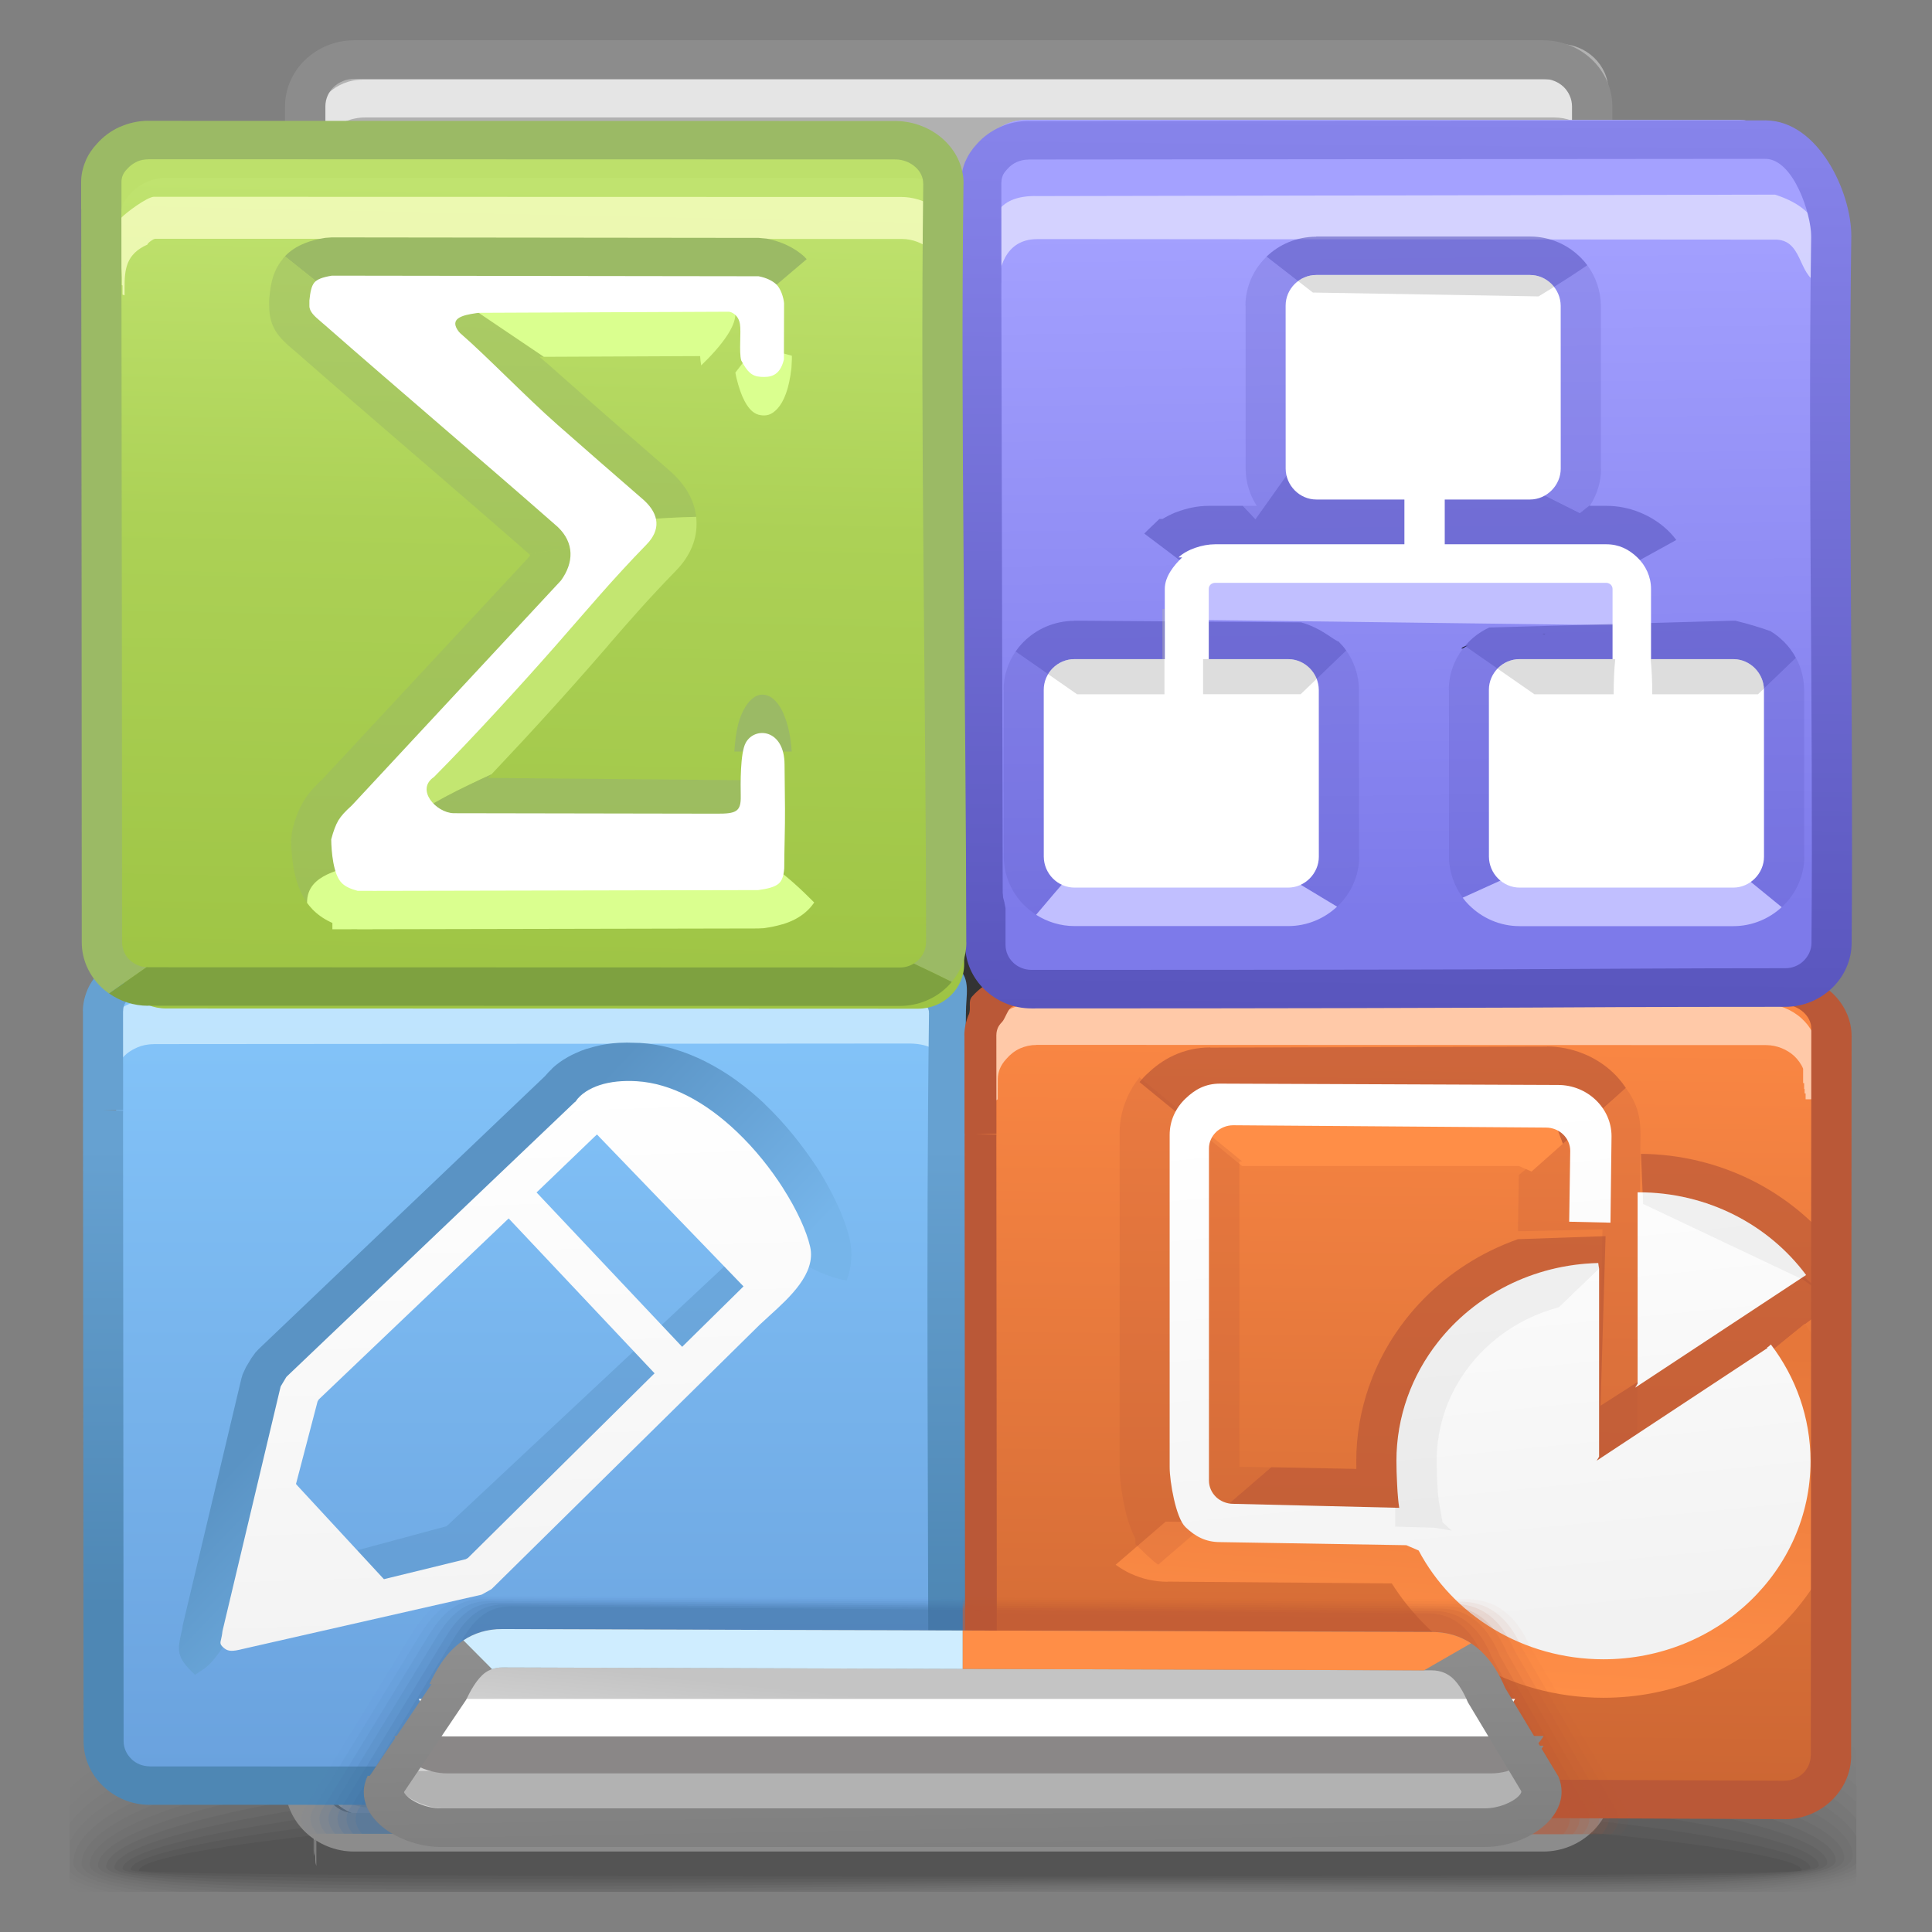 <?xml version="1.0" encoding="UTF-8" standalone="no"?>
<!-- Creator: CorelDRAW -->

<svg
   xmlns:dc="http://purl.org/dc/elements/1.1/"
   xmlns:cc="http://creativecommons.org/ns#"
   xmlns:rdf="http://www.w3.org/1999/02/22-rdf-syntax-ns#"
   xmlns:svg="http://www.w3.org/2000/svg"
   xmlns="http://www.w3.org/2000/svg"
   xmlns:xlink="http://www.w3.org/1999/xlink"
   xmlns:sodipodi="http://sodipodi.sourceforge.net/DTD/sodipodi-0.dtd"
   xmlns:inkscape="http://www.inkscape.org/namespaces/inkscape"
   xml:space="preserve"
   width="48px"
   height="48px"
   style="shape-rendering:geometricPrecision; text-rendering:geometricPrecision; image-rendering:optimizeQuality; fill-rule:evenodd; clip-rule:evenodd"
   viewBox="0 0 48 48"
   id="svg5226"
   version="1.1"
   inkscape:version="0.48.3.1 r9886"
   sodipodi:docname="libreoffice-main.svg"><rect x="0" y="0" width="48" height="48" fill="#808080" stroke="none"/><sodipodi:namedview
   pagecolor="#ffffff"
   bordercolor="#666666"
   borderopacity="1"
   objecttolerance="10"
   gridtolerance="10"
   guidetolerance="10"
   inkscape:pageopacity="0"
   inkscape:pageshadow="2"
   inkscape:window-width="1920"
   inkscape:window-height="1057"
   id="namedview5446"
   showgrid="true"
   inkscape:zoom="15.6742"
   inkscape:cx="13.528311"
   inkscape:cy="26.381838"
   inkscape:window-x="-8"
   inkscape:window-y="-8"
   inkscape:window-maximized="1"
   inkscape:current-layer="svg5226"><inkscape:grid
     type="xygrid"
     id="grid3134" /></sodipodi:namedview>
 <defs
   id="defs5228">
  <style
   type="text/css"
   id="style5230">
   
    .fil18 {fill:#333333}
    .fil19 {fill:#99FF00}
    .fil57 {fill:#B2B2B2}
    .fil15 {fill:#E5E5E5}
    .fil59 {fill:white}
    .fil35 {fill:#B7B5FF}
    .fil20 {fill:#BDE06B}
    .fil58 {fill:#8A8787}
    .fil17 {fill:#8C8C8C}
    .fil64 {fill:black;fill-rule:nonzero}
    .fil70 {fill:white;fill-rule:nonzero}
    .fil63 {fill:#7EA140;fill-rule:nonzero}
    .fil62 {fill:#9BBA65;fill-rule:nonzero}
    .fil32 {fill:#BA5837;fill-rule:nonzero}
    .fil76 {fill:#C1BFFF;fill-rule:nonzero}
    .fil67 {fill:#C3E671;fill-rule:nonzero}
    .fil61 {fill:#CFEDFF;fill-rule:nonzero}
    .fil27 {fill:#FF8E47;fill-rule:nonzero}
    .fil31 {fill:#FFC9A8;fill-rule:nonzero}
    .fil16 {fill:#8C8C8C;fill-rule:nonzero}
    .fil65 {fill:#DAFF8F;fill-rule:nonzero}
    .fil0 {fill:black;fill-opacity:0}
    .fil40 {fill:#4172A3;fill-opacity:0}
    .fil48 {fill:#BA5837;fill-opacity:0}
    .fil1 {fill:black;fill-opacity:0.004}
    .fil2 {fill:black;fill-opacity:0.008}
    .fil3 {fill:black;fill-opacity:0.016}
    .fil4 {fill:black;fill-opacity:0.02}
    .fil5 {fill:black;fill-opacity:0.024}
    .fil6 {fill:black;fill-opacity:0.027}
    .fil41 {fill:#4172A3;fill-opacity:0.031}
    .fil49 {fill:#BA5837;fill-opacity:0.031}
    .fil7 {fill:black;fill-opacity:0.031}
    .fil8 {fill:black;fill-opacity:0.035}
    .fil9 {fill:black;fill-opacity:0.043}
    .fil10 {fill:black;fill-opacity:0.047}
    .fil11 {fill:black;fill-opacity:0.051}
    .fil12 {fill:black;fill-opacity:0.055}
    .fil13 {fill:black;fill-opacity:0.059}
    .fil42 {fill:#4172A3;fill-opacity:0.063}
    .fil50 {fill:#BA5837;fill-opacity:0.063}
    .fil43 {fill:#4172A3;fill-opacity:0.094}
    .fil51 {fill:#BA5837;fill-opacity:0.094}
    .fil30 {fill:#9C9C9C;fill-opacity:0.122}
    .fil44 {fill:#4172A3;fill-opacity:0.125}
    .fil52 {fill:#BA5837;fill-opacity:0.125}
    .fil45 {fill:#4172A3;fill-opacity:0.157}
    .fil53 {fill:#BA5837;fill-opacity:0.157}
    .fil46 {fill:#4172A3;fill-opacity:0.188}
    .fil54 {fill:#BA5837;fill-opacity:0.188}
    .fil47 {fill:#4172A3;fill-opacity:0.22}
    .fil55 {fill:#BA5837;fill-opacity:0.22}
    .fil74 {fill:#5955BD;fill-rule:nonzero;fill-opacity:0.22}
    .fil25 {fill:#BA5837;fill-rule:nonzero;fill-opacity:0.22}
    .fil77 {fill:#B2B2B2;fill-rule:nonzero;fill-opacity:0.439}
    .fil71 {fill:#5A93C4;fill-rule:nonzero;fill-opacity:0.439}
    .fil66 {fill:#9BBA65;fill-rule:nonzero;fill-opacity:0.502}
    .fil75 {fill:#5955BD;fill-rule:nonzero;fill-opacity:0.58}
    .fil26 {fill:#BA5837;fill-rule:nonzero;fill-opacity:0.678}
    .fil68 {fill:#9BBA65;fill-rule:nonzero;fill-opacity:0.78}
    .fil22 {fill:#CFEDFF;fill-rule:nonzero;fill-opacity:0.78}
    .fil38 {fill:#E1E0FF;fill-rule:nonzero;fill-opacity:0.78}
    .fil34 {fill:#F8FFC4;fill-rule:nonzero;fill-opacity:0.78}
    .fil69 {fill:#DAFF8F;fill-rule:nonzero}
    .fil24 {fill:url(#id0)}
    .fil33 {fill:url(#id1)}
    .fil14 {fill:url(#id2)}
    .fil21 {fill:url(#id3)}
    .fil73 {fill:url(#id4)}
    .fil36 {fill:url(#id5)}
    .fil29 {fill:url(#id6)}
    .fil37 {fill:url(#id7)}
    .fil56 {fill:url(#id8)}
    .fil39 {fill:url(#id9);fill-rule:nonzero}
    .fil60 {fill:url(#id10);fill-rule:nonzero}
    .fil28 {fill:url(#id11);fill-rule:nonzero}
    .fil23 {fill:url(#id12);fill-rule:nonzero}
    .fil72 {fill:url(#id13);fill-rule:nonzero}
   
  </style>
  <linearGradient
   id="id0"
   gradientUnits="userSpaceOnUse"
   x1="35.017"
   y1="24.753"
   x2="34.769"
   y2="45.444">
   <stop
   offset="0"
   style="stop-color:#FC8844"
   id="stop5233" />
   <stop
   offset="1"
   style="stop-color:#CC6633"
   id="stop5235" />
  </linearGradient>
  <linearGradient
   id="id1"
   gradientUnits="userSpaceOnUse"
   x1="13.694"
   y1="3.724"
   x2="13.225"
   y2="24.852">
   <stop
   offset="0"
   style="stop-color:#C0E36F"
   id="stop5238" />
   <stop
   offset="0.42"
   style="stop-color:#ACD156"
   id="stop5240" />
   <stop
   offset="1"
   style="stop-color:#9EC444"
   id="stop5242" />
  </linearGradient>
  <linearGradient
   id="id2"
   gradientUnits="userSpaceOnUse"
   x1="23.529"
   y1="45.423"
   x2="24.419"
   y2="0.651">
   <stop
   offset="0"
   style="stop-color:#999999"
   id="stop5245" />
   <stop
   offset="1"
   style="stop-color:#B2B2B2"
   id="stop5247" />
  </linearGradient>
  <linearGradient
   id="id3"
   gradientUnits="userSpaceOnUse"
   x1="13.388"
   y1="44.823"
   x2="13.388"
   y2="24.476">
   <stop
   offset="0"
   style="stop-color:#6AA2DE"
   id="stop5250" />
   <stop
   offset="1"
   style="stop-color:#84C5FA"
   id="stop5252" />
  </linearGradient>
  <linearGradient
   id="id4"
   gradientUnits="userSpaceOnUse"
   x1="13.105"
   y1="41.524"
   x2="12.635"
   y2="27.168">
   <stop
   offset="0"
   style="stop-color:#F3F3F3"
   id="stop5255" />
   <stop
   offset="1"
   style="stop-color:white"
   id="stop5257" />
  </linearGradient>
  <linearGradient
   id="id5"
   gradientUnits="userSpaceOnUse"
   x1="34.831"
   y1="23.361"
   x2="34.602"
   y2="4.527">
   <stop
   offset="0"
   style="stop-color:#7D7AEA"
   id="stop5260" />
   <stop
   offset="1"
   style="stop-color:#A4A1FF"
   id="stop5262" />
  </linearGradient>
  <linearGradient
   id="id6"
   gradientUnits="userSpaceOnUse"
   x1="37.706"
   y1="41.212"
   x2="36.338"
   y2="27.769">
   <stop
   offset="0"
   style="stop-color:#F2F2F2"
   id="stop5265" />
   <stop
   offset="1"
   style="stop-color:white"
   id="stop5267" />
  </linearGradient>
  <linearGradient
   id="id7"
   gradientUnits="userSpaceOnUse"
   xlink:href="#id5"
   x1="35.135"
   y1="22.55"
   x2="34.918"
   y2="4.429">
  </linearGradient>
  <linearGradient
   id="id8"
   gradientUnits="userSpaceOnUse"
   x1="23.986"
   y1="43.197"
   x2="23.825"
   y2="44.709">
   <stop
   offset="0"
   style="stop-color:#C4C4C4"
   id="stop5271" />
   <stop
   offset="1"
   style="stop-color:#D4D4D4"
   id="stop5273" />
  </linearGradient>
  <linearGradient
   id="id9"
   gradientUnits="userSpaceOnUse"
   x1="34.854"
   y1="25.171"
   x2="35.074"
   y2="1.907">
   <stop
   offset="0"
   style="stop-color:#5955BD"
   id="stop5276" />
   <stop
   offset="1"
   style="stop-color:#8784EB"
   id="stop5278" />
  </linearGradient>
  <linearGradient
   id="id10"
   gradientUnits="userSpaceOnUse"
   x1="23.967"
   y1="46.91"
   x2="23.865"
   y2="41.101">
   <stop
   offset="0"
   style="stop-color:#7F7F7F"
   id="stop5281" />
   <stop
   offset="1"
   style="stop-color:#8F8F8F"
   id="stop5283" />
  </linearGradient>
  <linearGradient
   id="id11"
   gradientUnits="userSpaceOnUse"
   x1="36.507"
   y1="42.729"
   x2="37.194"
   y2="33.485">
   <stop
   offset="0"
   style="stop-color:#FF8E47"
   id="stop5286" />
   <stop
   offset="1"
   style="stop-color:#E6773A"
   id="stop5288" />
  </linearGradient>
  <linearGradient
   id="id12"
   gradientUnits="userSpaceOnUse"
   x1="13.089"
   y1="40.642"
   x2="13.089"
   y2="28.656">
   <stop
   offset="0"
   style="stop-color:#4E87B4"
   id="stop5291" />
   <stop
   offset="1"
   style="stop-color:#66A1D1"
   id="stop5293" />
  </linearGradient>
  <linearGradient
   id="id13"
   gradientUnits="userSpaceOnUse"
   x1="10.347"
   y1="31.947"
   x2="15.21"
   y2="36.373">
   <stop
   offset="0"
   style="stop-color:#5A93C4"
   id="stop5296" />
   <stop
   offset="1"
   style="stop-color:#76B5EA"
   id="stop5298" />
  </linearGradient>
 <linearGradient
   inkscape:collect="always"
   xlink:href="#id5"
   id="linearGradient3136"
   gradientUnits="userSpaceOnUse"
   x1="34.831"
   y1="23.361"
   x2="34.602"
   y2="4.527" /></defs>
 <g
   id="Слой_x0020_1"
   transform="matrix(1,0,0,0.957,0,1.066)">
  <g
   id="_59670352">
   <path
   id="_59559552"
   class="fil0"
   d="m 23.058,41.016 c 14.764,-0.64 20.741,0.859 23.065,2.805 l 0,4.07 c -0.131,0.039 -0.27,0.076 -0.419,0.109 l -43.976,0 0,-3.154 c 1.761,-1.624 6.826,-3.201 21.331,-3.83 z"
   inkscape:connector-curvature="0"
   style="fill:#000000;fill-opacity:0" />
   <g
   id="g5304">
    <path
   id="_61419360"
   class="fil1"
   d="m 23.108,41.375 c 14.819,-0.62 20.799,0.973 23.014,2.939 l 0,3.487 c -0.237,0.077 -0.507,0.143 -0.808,0.2 l -43.341,0 -0.247,-0.096 0,-2.585 c 1.583,-1.651 6.502,-3.322 21.381,-3.944 z"
   inkscape:connector-curvature="0"
   style="fill:#000000;fill-opacity:0.004" />
    <path
   id="_122502824"
   class="fil2"
   d="m 23.157,41.732 c 14.839,-0.595 20.87,1.089 22.965,3.056 l 0,2.918 c -0.34,0.122 -0.767,0.22 -1.267,0.294 l -42.539,0 C 2.085,47.933 1.889,47.859 1.727,47.778 l 0,-2 c 1.389,-1.665 6.193,-3.436 21.43,-4.046 z"
   inkscape:connector-curvature="0"
   style="fill:#000000;fill-opacity:0.008" />
    <path
   id="_58365376"
   class="fil3"
   d="m 23.205,42.091 c 14.828,-0.568 20.966,1.202 22.917,3.154 l 0,2.367 c -0.435,0.175 -1.046,0.301 -1.811,0.389 l -41.614,0 C 2.27,47.9 1.944,47.781 1.727,47.642 l 0,-1.411 c 1.143,-1.663 5.871,-3.543 21.478,-4.14 z"
   inkscape:connector-curvature="0"
   style="fill:#000000;fill-opacity:0.016" />
    <path
   id="_63133592"
   class="fil4"
   d="m 23.253,42.449 c 14.785,-0.534 21.106,1.315 22.869,3.232 l 0,1.832 c -0.516,0.246 -1.383,0.398 -2.535,0.488 l -40.439,0 C 2.421,47.867 1.932,47.692 1.727,47.47 l 0,-0.752 c 0.732,-1.644 5.383,-3.684 21.527,-4.269 z"
   inkscape:connector-curvature="0"
   style="fill:#000000;fill-opacity:0.02" />
    <path
   id="_59362392"
   class="fil5"
   d="m 23.302,42.808 c 14.75,-0.5 21.339,1.435 22.82,3.3 l 0,1.294 c -0.569,0.345 -1.845,0.517 -3.635,0.598 l -11.343,0 c -1.107,-0.006 -2.241,-0.007 -3.397,0 l -24.039,0 c -1.207,-0.165 -1.887,-0.41 -1.887,-0.758 0,-1.59 4.571,-3.861 21.482,-4.434 z"
   inkscape:connector-curvature="0"
   style="fill:#000000;fill-opacity:0.024" />
    <path
   id="_59152480"
   class="fil6"
   d="m 23.35,43.166 c 14.835,-0.464 21.797,1.594 22.772,3.397 l 0,0.698 c -0.606,0.615 -3.441,0.739 -7.47,0.739 -4.002,0 -9.177,-0.12 -14.512,0 l -19.671,0 c -1.551,-0.145 -2.444,-0.379 -2.444,-0.732 0,-1.476 5.324,-3.6 21.326,-4.102 z"
   inkscape:connector-curvature="0"
   style="fill:#000000;fill-opacity:0.027" />
    <path
   id="_62909752"
   class="fil7"
   d="m 23.399,43.525 c 15.09,-0.43 22.59,1.813 22.632,3.522 0.044,1.404 -10.7,0.667 -22.036,0.9 L 21.302,48 5.673,48 C 3.515,47.882 2.229,47.662 2.229,47.294 c 0,-1.362 6.079,-3.34 21.17,-3.769 z"
   inkscape:connector-curvature="0"
   style="fill:#000000;fill-opacity:0.031" />
    <path
   id="_47500824"
   class="fil8"
   d="m 23.447,43.883 c 14.18,-0.358 22.338,1.693 22.374,3.23 0.035,1.188 -10.638,0.583 -21.805,0.777 -2.531,0.044 -5.022,0.084 -7.363,0.11 l -8.349,0 c -3.581,-0.069 -5.87,-0.261 -5.87,-0.68 0,-1.248 6.833,-3.079 21.014,-3.437 z"
   inkscape:connector-curvature="0"
   style="fill:#000000;fill-opacity:0.035" />
    <path
   id="_124007104"
   class="fil9"
   d="m 23.496,44.242 c 13.271,-0.287 22.085,1.571 22.114,2.936 0.03,0.973 -10.574,0.5 -21.576,0.654 -10.998,0.155 -21.396,0.248 -21.396,-0.487 0,-1.135 7.587,-2.818 20.858,-3.104 z"
   inkscape:connector-curvature="0"
   style="fill:#000000;fill-opacity:0.043" />
    <path
   id="_65183736"
   class="fil10"
   d="m 23.544,44.6 c 12.359,-0.214 21.835,1.45 21.855,2.644 0.022,0.757 -10.514,0.416 -21.346,0.531 -10.832,0.116 -21.211,0.172 -21.211,-0.405 0,-1.019 8.34,-2.556 20.702,-2.771 z"
   inkscape:connector-curvature="0"
   style="fill:#000000;fill-opacity:0.047" />
    <path
   id="_58768768"
   class="fil11"
   d="m 23.593,44.959 c 11.45,-0.143 21.582,1.33 21.596,2.352 0.014,0.541 -10.453,0.331 -21.117,0.409 -10.664,0.077 -21.026,0.097 -21.026,-0.322 0,-0.906 9.094,-2.295 20.547,-2.438 z"
   inkscape:connector-curvature="0"
   style="fill:#000000;fill-opacity:0.051" />
    <path
   id="_62657240"
   class="fil12"
   d="m 23.642,45.315 c 10.539,-0.071 21.329,1.209 21.335,2.059 0.008,0.326 -10.39,0.248 -20.887,0.286 -10.495,0.039 -20.842,0.022 -20.842,-0.239 0,-0.791 9.85,-2.034 20.393,-2.106 z"
   inkscape:connector-curvature="0"
   style="fill:#000000;fill-opacity:0.055" />
   </g>
   <path
   id="_125510744"
   class="fil13"
   d="m 23.687,45.677 c 9.632,0 21.079,1.088 21.079,1.766 0,0.221 -41.315,0.213 -41.315,0.007 0,-0.678 10.604,-1.773 20.236,-1.773 z"
   inkscape:connector-curvature="0"
   style="fill:#000000;fill-opacity:0.059" />
  </g>
  <path
   class="fil14"
   d="m 9.203,0.027 29.543,0 c 0.669,0 1.215,0.547 1.215,1.215 l 0,43.589 c 0,0.669 -0.548,1.217 -1.215,1.217 l -29.543,0 c -0.667,0 -1.215,-0.547 -1.215,-1.217 l 0,-43.589 c 0,-0.67 0.547,-1.215 1.215,-1.215 z"
   id="path5319"
   style="fill:url(#id2)"
   inkscape:connector-curvature="0" />
  <path
   class="fil15"
   d="m 9.009,0.953 29.543,0 c 0.631,0 1.154,0.485 1.211,1.103 0.037,0.116 0.056,0.239 0.056,0.365 l 0,0.575 -0.001,-0.004 C 39.739,2.399 39.228,1.936 38.613,1.936 l -29.543,0 c -0.669,0 -1.215,0.547 -1.215,1.217 l 0,44.176 c -0.006,-0.048 -0.009,-0.099 -0.009,-0.15 l 0,-44.591 C 7.818,2.687 7.804,2.791 7.804,2.9 l 0,44.176 c -0.006,-0.048 -0.009,-0.099 -0.009,-0.15 l 0,-44.757 c 0,-0.67 0.547,-1.215 1.215,-1.215 z"
   id="path5321"
   inkscape:connector-curvature="0"
   style="fill:#e5e5e5" />
  <path
   class="fil16"
   d="m 8.799,-0.069 29.543,0 c 0.47,0 0.9,0.195 1.211,0.504 l 0.001,0.001 c 0.309,0.311 0.504,0.741 0.504,1.211 l 0,43.589 c 0,0.471 -0.195,0.901 -0.506,1.212 l 0,-0.001 c -0.311,0.312 -0.739,0.507 -1.211,0.507 l -29.543,0 c -0.471,0 -0.901,-0.195 -1.212,-0.506 -0.309,-0.309 -0.504,-0.742 -0.504,-1.212 l 0,-43.589 c 0,-0.47 0.195,-0.902 0.504,-1.212 l 0.001,0 c 0.311,-0.309 0.741,-0.504 1.211,-0.504 z m 29.543,1.002 -29.543,0 c -0.197,0 -0.378,0.083 -0.506,0.209 -0.128,0.128 -0.209,0.308 -0.209,0.506 l 0,43.589 c 0,0.197 0.081,0.378 0.209,0.506 0.129,0.129 0.311,0.21 0.506,0.21 l 29.543,0 c 0.195,0 0.377,-0.08 0.504,-0.209 l 0,-0.001 c 0.129,-0.129 0.21,-0.311 0.21,-0.506 l 0,-43.589 c 0,-0.196 -0.082,-0.377 -0.208,-0.506 l -0.001,-0.001 C 38.719,1.015 38.538,0.933 38.342,0.933 z"
   id="path5323"
   inkscape:connector-curvature="0"
   style="fill:#8c8c8c;fill-rule:nonzero" />
  <path
   class="fil17"
   d="m 39.961,34.26 0,10.338 c 0,0.667 -0.548,1.215 -1.215,1.215 l -29.543,0 c -0.667,0 -1.215,-0.547 -1.215,-1.215 l 0,-10.338 31.974,0 z"
   id="path5325"
   inkscape:connector-curvature="0"
   style="fill:#8c8c8c" />
  <rect
   class="fil18"
   x="20.946"
   y="21.486"
   width="6.815"
   height="5.376"
   id="rect5327"
   style="fill:#333333" />
  <path
   class="fil19"
   d="M 2.994,6.553 2.992,3.984 c 0,-0.253 0.102,-0.484 0.269,-0.665 0.215,-0.257 0.541,-0.422 0.904,-0.422 l 18.55,0.005 c 0.644,0 1.207,0.506 1.198,1.133 -0.012,0.872 0.054,1.752 0.056,2.601 l 0.014,16.304 c 0.001,0.628 -0.516,1.153 -1.146,1.153 -7.548,0 -5.809,-0.005 -18.684,-0.005 -0.63,0 -1.146,-0.519 -1.146,-1.153 L 2.992,6.631 c 0,-0.026 0.001,-0.052 0.002,-0.078 z"
   id="path5329"
   inkscape:connector-curvature="0"
   style="fill:#99ff00" />
  <path
   class="fil20"
   d="M 2.966,5.771 2.963,3.202 c 0,-0.253 0.102,-0.485 0.269,-0.665 0.215,-0.257 0.541,-0.422 0.904,-0.422 l 18.227,0.086 c 0.644,0.002 1.408,0.607 1.4,1.234 -0.011,0.87 0.176,1.569 0.177,2.418 l 0.014,16.189 c 0.001,0.628 -0.516,1.153 -1.146,1.153 -7.548,0 -5.809,-0.005 -18.684,-0.005 -0.63,0 -1.146,-0.519 -1.146,-1.153 L 2.963,5.848 c 0,-0.026 0.001,-0.052 0.002,-0.077 z"
   id="path5331"
   inkscape:connector-curvature="0"
   style="fill:#bde06b" />
  <path
   class="fil21"
   d="M 2.885,27.707 2.883,25.139 c 0,-0.253 0.1,-0.484 0.268,-0.665 0.215,-0.257 0.541,-0.422 0.905,-0.422 l 18.569,0.005 c 0.644,0 1.207,0.506 1.199,1.133 -0.012,0.87 0.053,1.752 0.054,2.601 l 0.014,16.304 c 0.001,0.63 -0.516,1.153 -1.146,1.153 -7.548,0 -5.828,-0.005 -18.704,-0.005 -0.63,0 -1.146,-0.519 -1.146,-1.153 l -0.014,-16.304 c 0,-0.026 0,-0.052 0.002,-0.078 z"
   id="path5333"
   style="fill:url(#id3)"
   inkscape:connector-curvature="0" />
  <path
   class="fil22"
   d="m 3.814,24.842 0,0 18.793,0.085 0,0 0.015,0 0.002,0 c 1.554,0.02 1.369,1.519 1.369,2.557 l -0.376,0 c 0,-0.654 0.032,-1.494 -1.016,-1.507 l 0,0.001 -0.015,0 0,-0.001 -18.772,0.015 0,0.002 c -0.15,0 -0.293,0.033 -0.418,0.091 l 0,0.001 c -0.519,0.241 -0.565,0.664 -0.568,1.137 l 0,0.002 0,0.024 0,0.154 -0.372,0 0,-0.154 0,0 0.001,-0.171 -0.001,0 0,-0.154 0,0 c 0,-0.94 0.054,-2.083 1.358,-2.083 z"
   id="path5335"
   inkscape:connector-curvature="0"
   style="fill:#cfedff;fill-opacity:0.78;fill-rule:nonzero" />
  <path
   class="fil23"
   d="m 2.063,27.693 -0.002,-2.555 -0.002,0 c 0,-0.181 0.038,-0.364 0.107,-0.539 l -0.001,0 C 2.231,24.433 2.33,24.278 2.451,24.146 2.606,23.963 2.802,23.81 3.021,23.708 l 0.001,0.002 c 0.217,-0.102 0.461,-0.159 0.71,-0.159 l 0,0.002 18.893,0.005 0,-0.002 -0.308,0 0.328,0.002 c 0.444,0.005 0.863,0.184 1.165,0.465 0.311,0.289 0.189,0.7 0.188,1.152 l 0.002,0 0,0.014 -0.002,0.006 c -0.064,6.289 0.064,12.605 0.069,18.899 l 0.002,0 0,0.002 c 0,0.449 -0.185,0.862 -0.484,1.162 -0.296,0.299 -0.711,0.485 -1.16,0.487 l 0,0.002 -0.002,0 0,-0.002 -18.703,-0.005 0,0.002 c -0.449,0 -0.861,-0.187 -1.16,-0.488 l -0.001,0.001 c -0.296,-0.296 -0.482,-0.712 -0.483,-1.167 l -0.014,-16.304 0,-0.014 0.002,-0.078 z m 0.994,-2.555 0.002,2.569 -0.498,0 0.498,0.014 -0.002,0.078 0.014,16.29 c 0,0.177 0.074,0.343 0.193,0.461 l 0.002,0.004 c 0.115,0.116 0.276,0.188 0.452,0.188 l 0,0.002 18.703,0.005 0,-0.002 0.002,0 0,0.002 c 0.172,0 0.335,-0.076 0.454,-0.194 0.116,-0.117 0.189,-0.28 0.189,-0.458 l 0,-0.002 0.002,0 c -0.005,-6.3 -0.063,-12.611 0.013,-18.905 l -0.002,0 0,-0.014 0.002,0 c 0,-0.159 -0.159,-0.312 -0.278,-0.422 -0.126,-0.118 -0.304,-0.196 -0.488,-0.198 l 0,0.002 0.308,0 -0.325,-0.002 -18.568,-0.005 0,0.002 c -0.107,0 -0.207,0.022 -0.288,0.06 l 0,0.002 c -0.091,0.043 -0.172,0.105 -0.234,0.178 l -0.015,0.018 c -0.044,0.048 -0.081,0.104 -0.104,0.159 l -0.002,0.002 c -0.018,0.044 -0.028,0.103 -0.028,0.165 l -0.002,0 z"
   id="path5337"
   style="fill:url(#id12);fill-rule:nonzero"
   inkscape:connector-curvature="0" />
  <path
   class="fil24"
   d="m 24.259,28.32 -0.002,-2.569 c 0,-0.253 0.102,-0.484 0.269,-0.665 0.215,-0.257 0.541,-0.422 0.904,-0.422 l 18.831,0.005 c 0.644,0 1.207,0.506 1.199,1.133 -0.012,0.872 0.054,1.752 0.054,2.601 l 0.015,15.978 c 0,0.628 -0.516,1.153 -1.146,1.153 -7.55,0 -6.091,-0.005 -18.966,-0.005 -0.63,0 -1.146,-0.519 -1.146,-1.153 l -0.015,-15.978 c 0,-0.026 0.001,-0.052 0.002,-0.078 z"
   id="path5339"
   style="fill:url(#id0)"
   inkscape:connector-curvature="0" />
  <g
   id="_60808800">
   <path
   id="_63084416"
   class="fil25"
   d="m 37.714,30.849 0.002,-0.253 0.02,-1.207 2.657,-2.259 c 0.279,0.404 0.365,0.729 0.366,1.214 l -0.087,7.772 -0.97,0.73 0.111,-6.046 c 0,0 -1.502,0.044 -2.1,0.05 z"
   inkscape:connector-curvature="0"
   style="fill:#ba5837;fill-opacity:0.22;fill-rule:nonzero" />
   <path
   id="_59623152"
   class="fil26"
   d="m 43.449,34.444 -1.92,2.291 -1.294,0.892 -0.985,-0.922 -0.519,0 0,-3.883 c -0.275,0.077 -0.54,0.181 -0.789,0.309 -0.56,0.288 -1.048,0.702 -1.42,1.198 -0.266,0.354 -0.478,0.752 -0.619,1.175 l 0,0.004 c -0.135,0.405 -0.209,0.847 -0.209,1.311 0,0.165 0.007,0.43 0.019,0.648 0.009,0.167 0.022,0.321 0.035,0.4 l 0.091,0.537 0.228,0.219 -0.445,-0.077 c 0,0 -4.167,-0.15 -5.604,-0.159 l 1.567,-1.41 2.113,0.044 -0.002,-0.202 c 0,-0.673 0.112,-1.328 0.318,-1.944 l 0.001,0 c 0.211,-0.635 0.524,-1.224 0.913,-1.741 0.554,-0.739 1.276,-1.351 2.1,-1.776 0.221,-0.113 0.449,-0.214 0.684,-0.301 l 2.178,-0.079 -0.125,4.402 5.04,-3.367 c 0,0 0.383,0.41 0.843,0.651 -0.798,0.547 -1.417,1.111 -2.198,1.782 z M 29.463,27.963 28.311,26.978 c 0.059,-0.076 0.122,-0.148 0.189,-0.215 l 0.002,0.002 c 0.191,-0.193 0.404,-0.357 0.659,-0.48 0.274,-0.131 0.573,-0.206 0.908,-0.206 l 0,0.004 8.366,-0.025 0,-0.004 c 0.308,0 0.609,0.064 0.888,0.181 l 0.001,-0.001 c 0.287,0.119 0.546,0.293 0.756,0.503 0.116,0.116 0.222,0.248 0.313,0.392 l -1.565,1.45 -0.278,-0.759 -2.096,-0.202 -5.328,0.025 c 0,0 -1.672,0.026 -1.672,0.305 l 0.008,0.014 z"
   inkscape:connector-curvature="0"
   style="fill:#ba5837;fill-opacity:0.678;fill-rule:nonzero" />
   <path
   id="_48246256"
   class="fil27"
   d="m 29.454,27.948 0.008,0.014 1.398,1.196 6.878,0 0.313,0.142 0.777,-0.72 -0.278,-0.759 -2.096,-0.202 -5.328,0.025 c 0,0 -1.672,0.026 -1.672,0.305 z"
   inkscape:connector-curvature="0"
   style="fill:#ff8e47;fill-rule:nonzero" />
   <path
   id="_58167224"
   class="fil28"
   d="m 44.837,33.253 c 0.364,0.509 0.65,1.069 0.843,1.664 0.195,0.6 0.301,1.243 0.301,1.902 0,1.694 -0.689,3.229 -1.801,4.342 l 0.002,0.002 c -1.11,1.11 -2.648,1.799 -4.344,1.799 -1.176,0 -2.278,-0.332 -3.214,-0.907 l 0.001,-0.001 c -0.835,-0.513 -1.539,-1.221 -2.046,-2.061 l -5.565,-0.047 0,0.004 c -0.34,0 -0.64,-0.076 -0.911,-0.206 l -0.004,0 c -0.138,-0.067 -0.263,-0.146 -0.381,-0.236 l 1.244,-1.12 c 1.437,0.009 6.659,0.159 6.659,0.159 l 0.445,0.077 0.07,0.066 c 0.345,0.685 0.88,1.263 1.531,1.662 l 0.004,0 c 0.63,0.387 1.374,0.612 2.167,0.612 1.141,0 2.18,-0.467 2.929,-1.215 l 0.005,0 c 0.748,-0.746 1.211,-1.783 1.211,-2.929 0,-0.449 -0.072,-0.883 -0.202,-1.285 -0.031,-0.096 -0.065,-0.189 -0.102,-0.28 l -2.151,1.482 1.92,-2.291 1.388,-1.192 z"
   style="fill:url(#id11);fill-rule:nonzero"
   inkscape:connector-curvature="0" />
   <path
   id="_47816224"
   class="fil26"
   d="m 40.77,28.841 c 0.983,0.009 1.913,0.254 2.735,0.677 0.866,0.448 1.615,1.1 2.178,1.891 l 0.282,0.762 -0.319,0.491 c -0.461,-0.241 -0.834,-0.546 -0.834,-0.546 l -3.99,-1.975 -0.053,-1.3 z"
   inkscape:connector-curvature="0"
   style="fill:#ba5837;fill-opacity:0.678;fill-rule:nonzero" />
   <path
   id="_47930912"
   class="fil25"
   d="m 28.774,39.507 c -0.097,-0.073 -0.187,-0.154 -0.274,-0.241 l -0.292,-0.292 0,-0.138 c -0.093,-0.189 -0.167,-0.405 -0.222,-0.625 -0.107,-0.426 -0.169,-0.933 -0.169,-1.201 l 0,-8.724 c 0,-0.308 0.064,-0.609 0.181,-0.888 l -0.001,-0.001 c 0.082,-0.196 0.188,-0.378 0.314,-0.541 l 2.55,2.182 -0.069,0 0,7.929 0.793,0.011 -2.811,2.53 z"
   inkscape:connector-curvature="0"
   style="fill:#ba5837;fill-opacity:0.22;fill-rule:nonzero" />
   <path
   id="_126254792"
   class="fil29"
   d="m 44.871,31.987 -4.245,2.924 0.06,-0.103 0,-4.967 0.026,-0.001 c 1.716,0 3.234,0.847 4.159,2.146 z m -0.874,1.804 c 0.619,0.849 0.985,1.897 0.985,3.028 0,2.841 -2.303,5.144 -5.144,5.144 -2.006,0 -3.745,-1.149 -4.592,-2.824 l -0.307,-0.138 -4.626,-0.08 c -0.364,0 -0.622,-0.151 -0.862,-0.391 l 0,-0.001 C 29.211,38.288 29.06,37.343 29.06,36.98 l 0,-8.633 c 0,-0.365 0.149,-0.697 0.391,-0.938 l 0,0 c 0.239,-0.241 0.497,-0.391 0.862,-0.391 l 8.396,0.035 c 0.365,0 0.697,0.149 0.938,0.391 0.241,0.241 0.391,0.573 0.391,0.938 l -0.026,2.246 -1.026,-0.025 0.026,-1.841 c 0,-0.165 -0.069,-0.318 -0.177,-0.426 -0.109,-0.109 -0.261,-0.177 -0.428,-0.177 l -7.766,-0.06 c -0.167,0 -0.319,0.069 -0.428,0.176 l 0,0.001 c -0.109,0.109 -0.177,0.261 -0.177,0.426 l 0,8.62 c 0,0.168 0.069,0.32 0.177,0.428 l 0,0.001 c 0.109,0.107 0.261,0.176 0.428,0.176 l 4.123,0.104 c -0.046,-0.275 -0.07,-0.925 -0.07,-1.213 0,-1.159 0.384,-2.229 1.03,-3.087 0.913,-1.217 2.355,-2.015 3.984,-2.055 0.004,0.048 0.012,0.096 0.021,0.143 l 0,4.886 -0.061,0.103 4.245,-2.926 -0.009,-0.013 c 0.031,-0.019 0.063,-0.046 0.093,-0.079 z"
   style="fill:url(#id6)"
   inkscape:connector-curvature="0" />
   <path
   id="_57785024"
   class="fil30"
   d="m 38.731,32.822 c -0.275,0.077 -0.54,0.181 -0.789,0.309 -0.56,0.288 -1.048,0.702 -1.42,1.198 -0.266,0.354 -0.478,0.752 -0.619,1.175 l 0,0.004 c -0.135,0.405 -0.209,0.847 -0.209,1.311 0,0.165 0.007,0.43 0.019,0.648 0.009,0.167 0.022,0.321 0.035,0.4 l 0.091,0.537 0.228,0.219 -0.445,-0.077 -0.96,-0.027 0,-0.489 0.103,0.001 c -0.046,-0.275 -0.07,-0.925 -0.07,-1.213 0,-1.159 0.384,-2.229 1.03,-3.087 0.913,-1.217 2.355,-2.015 3.984,-2.055 0.004,0.048 0.012,0.096 0.021,0.143 l -0.999,1.003 z"
   inkscape:connector-curvature="0"
   style="fill:#9c9c9c;fill-opacity:0.122" />
   <path
   id="_48119416"
   class="fil30"
   d="m 44.871,31.987 -0.133,0.092 -3.914,-1.937 -0.012,-0.3 c 1.675,0.032 3.152,0.87 4.059,2.145 z"
   inkscape:connector-curvature="0"
   style="fill:#9c9c9c;fill-opacity:0.122" />
  </g>
  <path
   class="fil31"
   d="m 24.624,26.792 -0.001,-0.223 0,-0.013 0,-0.014 0,-0.006 0.001,-0.007 0,-0.013 -0.001,-0.231 0,0 c 0,-0.113 0.017,-0.223 0.048,-0.331 l 0.001,-0.035 c -0.027,-0.082 -0.047,-0.158 0.001,-0.213 l 0.002,-0.002 c -0.005,-0.025 -0.007,-0.048 -0.004,-0.07 -0.027,-0.082 -0.047,-0.158 0.001,-0.213 0.123,-0.149 0.278,-0.27 0.452,-0.354 l 0,0 c 0.172,-0.08 0.365,-0.126 0.566,-0.126 l 0,0 18.12,0.005 0,-0.001 0.017,0 0.001,0.001 c 0.354,0.005 0.69,0.149 0.933,0.381 0.216,0.203 0.364,0.481 0.396,0.789 0.017,0.07 0.027,0.143 0.032,0.215 l 0,0.001 0.007,0.057 c 0.02,0.089 0.032,0.182 0.032,0.279 l 0.001,0 0,0.014 -0.001,0.001 -0.001,0.2 0,0.014 0,0.001 0,0.013 0.001,0.041 0.001,0 0,0.014 -0.001,0.001 0,0.043 0.001,0.129 -0.002,0 0.002,0.285 -0.369,0 0,-0.152 -0.025,0 0,-0.115 -0.012,0 0,-0.152 -0.025,0 0,-0.285 0,-0.09 c -0.05,-0.125 -0.129,-0.237 -0.224,-0.332 -0.181,-0.169 -0.426,-0.276 -0.685,-0.28 l 0,0.001 -0.017,0 0,-0.001 -18.12,-0.006 0,0.002 c -0.145,0 -0.286,0.033 -0.409,0.09 l 0,0 c -0.128,0.061 -0.243,0.154 -0.334,0.265 l -0.006,0.007 c -0.069,0.076 -0.124,0.162 -0.161,0.254 -0.031,0.082 -0.051,0.174 -0.053,0.267 l 0,0.019 0,0.223 -0.001,0 0.001,0.285 -0.105,0.074 0,-0.17 -0.025,0.018 0,-0.123 -0.012,0.008 0,-0.171 -0.026,0.018 0,-0.285 z"
   id="path5351"
   inkscape:connector-curvature="0"
   style="fill:#ffc9a8;fill-rule:nonzero" />
  <path
   class="fil32"
   d="m 23.963,28.326 -0.002,-2.555 -0.002,0 c 0,-0.187 0.038,-0.367 0.104,-0.535 l 0.005,-0.007 c 0.071,-0.172 -0.031,-0.35 0.091,-0.481 0.155,-0.18 0.347,-0.328 0.561,-0.428 l 0.001,0.002 c 0.219,-0.103 0.461,-0.159 0.709,-0.159 l 0,0.002 18.873,0.005 0,-0.002 0.017,0 0.004,0.002 c 0.444,0.005 0.863,0.184 1.165,0.465 0.312,0.289 0.514,0.7 0.513,1.152 l 0.002,0 0,0.014 -0.002,0.006 -0.012,18.654 0.002,0 c 0,0.451 -0.187,0.865 -0.483,1.163 l -0.002,0.004 c -0.298,0.298 -0.71,0.487 -1.161,0.487 l 0,-0.002 -18.926,-0.086 0,0.002 c -0.452,0 -0.863,-0.188 -1.162,-0.488 -0.299,-0.3 -0.281,-0.694 -0.281,-1.146 l 0.002,0 -0.015,-15.978 0,-0.014 0.002,-0.078 z m 0.791,-2.575 0.002,2.569 -0.498,0 0.498,0.014 -0.002,0.078 0.015,15.964 0.002,0 c 0,0.181 0.073,0.345 0.189,0.462 0.116,0.117 0.279,0.19 0.456,0.19 l 0,0.002 18.926,0.086 0,-0.002 c 0.176,0 0.339,-0.076 0.455,-0.191 0.115,-0.117 0.19,-0.282 0.19,-0.461 l 0.002,0 0.012,-18.863 -0.002,0 0,-0.014 0.002,0 c 0,-0.159 -0.078,-0.312 -0.196,-0.422 -0.126,-0.118 -0.304,-0.196 -0.488,-0.198 l 0,0.002 -0.017,0 0,-0.002 -18.873,-0.005 0,0.002 c -0.107,0 -0.206,0.022 -0.287,0.06 l 0,0.002 c -0.091,0.043 -0.172,0.308 -0.234,0.381 l -0.015,0.018 c -0.045,0.048 -0.082,0.102 -0.104,0.156 l 0.001,0 c -0.02,0.052 -0.033,0.111 -0.033,0.171 l -0.002,0 z"
   id="path5353"
   inkscape:connector-curvature="0"
   style="fill:#ba5837;fill-rule:nonzero" />
  <path
   class="fil33"
   d="M 2.966,7.159 2.963,4.591 c 0,-0.254 0.102,-0.485 0.269,-0.666 C 3.448,3.668 3.774,3.503 4.136,3.503 l 18.55,0.005 c 0.643,0 1.207,0.506 1.198,1.133 -0.012,0.872 0.054,1.753 0.056,2.601 l 0.014,16.678 c 0.001,0.628 -0.516,1.153 -1.146,1.153 -7.548,0 -5.809,-0.006 -18.684,-0.006 -0.63,0 -1.146,-0.517 -1.146,-1.152 L 2.963,7.237 c 0,-0.026 0.001,-0.052 0.002,-0.078 z"
   id="path5355"
   style="fill:url(#id1)"
   inkscape:connector-curvature="0" />
  <path
   class="fil34"
   d="m 2.985,5.01 0,-0.006 0,-0.013 0,-0.012 c -0.008,-0.221 0,-0.407 0.034,-0.445 0.091,-0.107 0.634,-0.541 0.815,-0.541 l 0,0.002 18.549,0.005 0,0 0.017,0 0.001,0 c 0.365,0.004 0.706,0.15 0.956,0.38 0.252,0.235 0.413,0.56 0.413,0.921 l 0,0 0,0.014 0,0.002 0,0.014 c 0.012,0.07 0.018,0.143 0.018,0.216 l 0.001,0 0,0.014 -0.001,0.002 0,0.113 0,0.007 0,0.004 0,0.004 0,0.007 0,0.006 0,0.001 0,0.007 0,0.007 0,0.019 0.001,0 0,0.013 -0.001,0.004 0,0.05 0,0.007 0,0.006 0,0.001 0,0.007 0,0.006 0.001,0 0,0.014 -0.001,0.002 0,0.005 0,0.001 0,0.006 0,0.001 0,0.006 0,0.002 0,0.005 0,0.002 0,0.085 0,0.007 0,0.004 0,0.004 0,0.007 0,0.006 0,0.001 0,0.007 0,0.007 0.001,0.015 -0.001,0 0,0.004 0.001,0 0,0.013 -0.001,0.004 0,0.05 0,0.007 0,0.007 0,0.007 0,0.007 0,0.007 0,0.007 0,0.006 0,0.001 0,0.006 0,0.001 0,0.006 0,0.002 0,0.005 0,0.002 0.001,0.048 0,0.094 -0.001,0 0.001,0.19 -0.374,0 -0.001,-0.236 0,-0.005 0,-0.002 0,-0.004 -0.018,0 -0.001,-0.236 0,-0.005 0,-0.002 0,-0.005 0,-0.004 0,-0.004 0,-0.004 0,-0.004 0,-0.004 0,-0.004 0,-0.004 0,-0.004 0,-0.004 0,-0.004 0,-0.004 0,-0.004 0,-0.004 0,-0.004 0,-0.004 0,-0.004 0,-0.004 0,-0.004 0,-0.004 0,-0.004 0,-0.004 0,-0.004 0,-0.004 0,-0.004 0,-0.004 0,-0.004 0,-0.004 0,-0.004 0,-0.004 0,-0.004 0,-0.004 0,-0.005 0,-0.002 0,-0.005 0,-0.002 0,-0.005 0,-0.002 0,-0.005 0,-0.004 0,-0.004 0,-0.004 0,-0.004 0,-0.004 0,-0.002 C 23.355,5.664 23.256,5.499 23.119,5.372 22.935,5.201 22.684,5.093 22.417,5.09 l 0,0.001 -0.015,0 0,-0.001 -18.55,-0.005 0,0.001 c -0.041,0 -0.19,0.111 -0.19,0.15 -0.533,0.247 -0.568,0.645 -0.567,1.127 l 0,0.191 -0.051,-0.02 0,-0.189 0,-0.05 -0.018,-0.007 0,-0.19 c 0,-0.149 -0.054,-0.764 -0.041,-1.088 z m 20.803,0.796 0,0 z m 0,0.007 0,0 z m 0,0.007 0,0 z m 0,0.007 0,0 z"
   id="path5357"
   inkscape:connector-curvature="0"
   style="fill:#f8ffc4;fill-opacity:0.78;fill-rule:nonzero" />
  <path
   class="fil35"
   d="M 24.32,5.656 24.318,3.087 c 0,-0.253 0.102,-0.484 0.269,-0.665 0.215,-0.256 0.541,-0.422 0.904,-0.422 l 17.738,0.005 c 0.644,0 1.207,0.506 1.199,1.133 -0.012,0.872 0.053,1.753 0.054,2.601 l 0.014,16.304 c 0.001,0.628 -0.516,1.153 -1.146,1.153 -7.548,0 -4.996,-0.005 -17.871,-0.005 -0.63,0 -1.146,-0.519 -1.147,-1.153 L 24.318,5.734 c 0,-0.026 0,-0.052 0.002,-0.078 z"
   id="path5359"
   inkscape:connector-curvature="0"
   style="fill:#b7b5ff" />
  <path
   class="fil36"
   d="M 24.396,7.018 24.393,4.45 c 0,-0.254 0.102,-0.485 0.269,-0.666 0.215,-0.256 0.541,-0.42 0.904,-0.42 l 18.265,0.005 c 0.644,0 1.207,0.504 1.199,1.131 -0.085,6.273 -0.024,12.562 -0.072,18.839 -0.005,0.627 -0.517,1.153 -1.147,1.153 -7.548,0 -5.391,0.033 -18.266,0.033 -0.63,0 -1.146,-0.519 -1.146,-1.152 l -0.006,-16.277 c 0,-0.026 0.001,-0.052 0.002,-0.078 z"
   id="path5361"
   style="fill:url(#linearGradient3136)"
   inkscape:connector-curvature="0" />
  <path
   class="fil37"
   d="m 45.029,4.5 c -0.085,6.273 0.706,13.05 0.658,19.326 -0.005,0.627 -0.517,1.153 -1.147,1.153 -7.548,0 -6.12,-0.455 -18.996,-0.455 -0.63,0 -1.146,-0.519 -1.146,-1.152 l 0,-0.95 c -0.043,-0.12 -0.067,-0.25 -0.067,-0.385 l -0.014,-16.304 c 0,-0.026 0,-0.052 0.002,-0.078 l -0.002,-2.569 c 0,-0.253 0.102,-0.484 0.269,-0.665 0.215,-0.256 0.541,-0.422 0.904,-0.422 l 17.738,0.005 c 1.109,0 1.809,1.876 1.801,2.494 z"
   id="path5363"
   style="fill:url(#id7)"
   inkscape:connector-curvature="0" />
  <path
   class="fil38"
   d="m 25.716,3.976 0,0.001 18.383,-0.038 c 1.095,0.363 1.18,1.065 1.131,1.455 0.044,0.338 -0.067,0.605 -0.067,0.605 l 0.001,0.229 c -0.504,-0.211 -0.37,-1.152 -1.094,-1.121 l -18.303,-0.014 0,0.001 c -0.797,0 -0.985,0.778 -0.985,1.429 l -0.203,0.02 c 0,-0.291 -0.015,-0.592 -0.009,-0.875 l 0,-0.017 0,-0.033 c -0.013,-0.859 0.057,-1.643 1.147,-1.643 z"
   id="path5365"
   inkscape:connector-curvature="0"
   style="fill:#e1e0ff;fill-opacity:0.78;fill-rule:nonzero" />
  <path
   class="fil39"
   d="m 45.995,5.034 c -0.084,6.28 0.054,12.06 0.008,18.34 -0.002,0.45 -0.189,0.866 -0.487,1.163 -0.298,0.299 -0.709,0.487 -1.159,0.487 -3.803,0 -5.079,0.015 -6.419,0.02 -2.393,0.009 -5.55,0.022 -12.312,0.022 -0.452,0 -0.863,-0.187 -1.162,-0.487 -0.299,-0.299 -0.484,-0.713 -0.484,-1.166 l 0,-0.88 c -0.018,-0.059 -0.033,-0.119 -0.043,-0.174 l 0,-0.006 c -0.015,-0.094 -0.025,-0.188 -0.025,-0.275 l 0.002,0 -0.034,-15.817 0,-0.014 0.002,-0.078 -0.002,-2.555 -0.002,0 c 0,-0.188 0.039,-0.369 0.104,-0.535 l 0.005,-0.007 c 0.069,-0.168 0.168,-0.32 0.285,-0.45 0.154,-0.182 0.35,-0.332 0.572,-0.436 l 0.002,-0.002 c 0.215,-0.099 0.457,-0.157 0.706,-0.157 l 0,0.002 18.305,-0.017 0,-0.002 0.013,0 0.006,0.002 c 1.294,0.015 2.122,1.851 2.119,3.004 l 0.002,0 0,0.011 -0.002,0.006 z m -0.997,-0.006 -0.002,0 0,-0.011 0.002,0 c 0,-0.574 -0.437,-1.99 -1.128,-2.007 l 0,0.002 -0.013,0 0,-0.002 -18.305,0.017 0,0.002 c -0.104,0 -0.203,0.024 -0.288,0.063 l 0,-0.001 c -0.089,0.043 -0.171,0.105 -0.233,0.18 l -0.015,0.018 c -0.045,0.048 -0.082,0.103 -0.104,0.156 l 0.001,0 c -0.02,0.053 -0.033,0.112 -0.033,0.171 l -0.002,0 0.002,2.569 0,0.014 -0.002,0.078 0.034,15.803 0.002,0 0.008,0.106 0.03,0.117 0.03,0.162 0,0.95 c 0,0.18 0.073,0.344 0.189,0.459 l 0,0.001 c 0.116,0.117 0.279,0.19 0.456,0.19 7.82,0 10.418,-0.009 12.307,-0.018 1.937,-0.008 3.683,-0.025 6.424,-0.025 0.175,0 0.337,-0.073 0.452,-0.19 l 0,-0.001 c 0.119,-0.119 0.195,-0.287 0.196,-0.463 l 0,-0.001 c 0.046,-6.28 -0.091,-12.059 -0.008,-18.339 z"
   id="path5367"
   style="fill:url(#id9);fill-rule:nonzero"
   inkscape:connector-curvature="0" />
  <g
   id="_65335448">
   <path
   id="_61208368"
   class="fil40"
   d="m 11.48,40.263 12.438,0.04 0,6.194 -16.486,-0.004 C 7.261,46.3 7.2,46.078 7.331,45.855 l 2.565,-4.376 c 0.358,-0.611 0.712,-1.219 1.584,-1.217 z"
   inkscape:connector-curvature="0"
   style="fill:#4172a3;fill-opacity:0" />
   <g
   id="g5371">
    <path
   id="_61468488"
   class="fil41"
   d="m 11.656,40.309 12.262,0.047 0,6.141 -16.261,-0.004 C 7.487,46.3 7.427,46.078 7.557,45.855 c 0.847,-1.443 1.693,-2.888 2.538,-4.33 0.356,-0.608 0.702,-1.219 1.561,-1.217 z"
   inkscape:connector-curvature="0"
   style="fill:#4172a3;fill-opacity:0.031" />
    <path
   id="_58843048"
   class="fil42"
   d="m 11.83,40.355 12.089,0.056 0,6.086 -16.039,-0.004 C 7.71,46.3 7.652,46.077 7.782,45.855 c 0.836,-1.429 1.672,-2.856 2.509,-4.284 0.356,-0.607 0.692,-1.219 1.539,-1.217 z"
   inkscape:connector-curvature="0"
   style="fill:#4172a3;fill-opacity:0.063" />
    <path
   id="_58526936"
   class="fil43"
   d="m 12.004,40.402 11.915,0.061 0,6.033 -15.816,-0.004 C 7.936,46.3 7.877,46.077 8.007,45.855 c 0.828,-1.413 1.655,-2.825 2.482,-4.238 0.354,-0.605 0.681,-1.218 1.515,-1.215 z"
   inkscape:connector-curvature="0"
   style="fill:#4172a3;fill-opacity:0.094" />
    <path
   id="_57849328"
   class="fil44"
   d="m 12.177,40.448 11.741,0.069 0,5.98 -15.594,-0.004 C 8.159,46.3 8.102,46.076 8.232,45.855 c 0.817,-1.397 1.635,-2.794 2.453,-4.192 0.352,-0.604 0.671,-1.218 1.492,-1.215 z"
   inkscape:connector-curvature="0"
   style="fill:#4172a3;fill-opacity:0.125" />
    <path
   id="_59315504"
   class="fil45"
   d="m 12.351,40.494 11.568,0.076 0,5.927 -15.372,-0.004 C 8.385,46.299 8.327,46.076 8.457,45.855 c 0.809,-1.382 1.617,-2.764 2.425,-4.146 0.352,-0.601 0.661,-1.218 1.469,-1.215 z"
   inkscape:connector-curvature="0"
   style="fill:#4172a3;fill-opacity:0.157" />
    <path
   id="_48220960"
   class="fil46"
   d="m 12.526,40.54 11.393,0.083 0,5.874 -15.15,-0.004 C 8.608,46.299 8.552,46.076 8.682,45.855 c 0.798,-1.367 1.598,-2.733 2.396,-4.1 0.351,-0.6 0.651,-1.218 1.447,-1.215 z"
   inkscape:connector-curvature="0"
   style="fill:#4172a3;fill-opacity:0.188" />
   </g>
   <path
   id="_48293552"
   class="fil47"
   d="m 12.699,40.587 11.219,0.09 0,5.819 -14.928,-0.004 C 8.832,46.299 8.778,46.076 8.907,45.855 l 2.368,-4.052 c 0.351,-0.599 0.641,-1.218 1.424,-1.215 z"
   inkscape:connector-curvature="0"
   style="fill:#4172a3;fill-opacity:0.22" />
  </g>
  <g
   id="_59607264">
   <path
   id="_59206376"
   class="fil48"
   d="m 23.919,40.303 12.689,0.041 c 0.872,0.002 1.305,0.585 1.585,1.217 l 2.435,4.294 c 0.129,0.228 0.064,0.454 -0.116,0.648 l -16.593,-0.007 0,-6.194 z"
   inkscape:connector-curvature="0"
   style="fill:#ba5837;fill-opacity:0" />
   <g
   id="g5382">
    <path
   id="_120511176"
   class="fil49"
   d="m 23.919,40.356 12.526,0.048 c 0.859,0.004 1.286,0.583 1.561,1.215 0.794,1.413 1.587,2.824 2.381,4.235 0.129,0.227 0.063,0.454 -0.113,0.648 l -16.355,-0.007 0,-6.141 z"
   inkscape:connector-curvature="0"
   style="fill:#ba5837;fill-opacity:0.031" />
    <path
   id="_60758480"
   class="fil50"
   d="m 23.919,40.41 12.361,0.056 c 0.847,0.004 1.267,0.583 1.539,1.215 0.775,1.391 1.551,2.783 2.327,4.174 0.128,0.227 0.063,0.454 -0.112,0.648 l -16.115,-0.007 0,-6.086 z"
   inkscape:connector-curvature="0"
   style="fill:#ba5837;fill-opacity:0.063" />
    <path
   id="_59268656"
   class="fil51"
   d="m 23.919,40.463 12.197,0.063 c 0.834,0.004 1.248,0.583 1.515,1.215 0.758,1.371 1.515,2.743 2.274,4.114 0.125,0.227 0.061,0.454 -0.111,0.648 l -15.875,-0.007 0,-6.033 z"
   inkscape:connector-curvature="0"
   style="fill:#ba5837;fill-opacity:0.094" />
    <path
   id="_61207760"
   class="fil52"
   d="m 23.919,40.517 12.033,0.071 c 0.821,0.004 1.23,0.583 1.493,1.215 0.739,1.35 1.479,2.701 2.218,4.052 0.124,0.227 0.061,0.454 -0.109,0.648 l -15.635,-0.007 0,-5.98 z"
   inkscape:connector-curvature="0"
   style="fill:#ba5837;fill-opacity:0.125" />
    <path
   id="_65468896"
   class="fil53"
   d="m 23.919,40.57 11.87,0.078 c 0.808,0.005 1.211,0.583 1.469,1.215 0.72,1.331 1.442,2.661 2.164,3.992 0.123,0.227 0.061,0.454 -0.106,0.648 l -15.397,-0.007 0,-5.927 z"
   inkscape:connector-curvature="0"
   style="fill:#ba5837;fill-opacity:0.157" />
    <path
   id="_60801032"
   class="fil54"
   d="m 23.919,40.623 11.706,0.085 c 0.795,0.006 1.192,0.585 1.447,1.217 0.703,1.31 1.406,2.62 2.109,3.931 0.12,0.227 0.06,0.454 -0.104,0.648 l -15.158,-0.007 0,-5.874 z"
   inkscape:connector-curvature="0"
   style="fill:#ba5837;fill-opacity:0.188" />
   </g>
   <path
   id="_58468696"
   class="fil55"
   d="m 23.919,40.677 11.542,0.092 c 0.783,0.006 1.173,0.583 1.423,1.215 l 2.055,3.87 c 0.12,0.227 0.061,0.454 -0.1,0.648 l -14.92,-0.007 0,-5.819 z"
   inkscape:connector-curvature="0"
   style="fill:#ba5837;fill-opacity:0.22" />
  </g>
  <path
   class="fil56"
   d="m 12.487,41.575 23.08,0.076 c 0.75,0.002 1.123,0.547 1.364,1.14 l 1.324,2.405 c 0.313,0.568 -0.615,1.14 -1.364,1.14 l -25.939,0 c -0.749,0 -1.709,-0.583 -1.364,-1.14 l 1.535,-2.482 c 0.345,-0.556 0.614,-1.141 1.364,-1.139 z"
   id="path5391"
   style="fill:url(#id8)"
   inkscape:connector-curvature="0" />
  <path
   class="fil57"
   d="m 9.745,44.865 28.554,0 c -0.048,0.09 -0.113,0.175 -0.19,0.253 l 0.19,0 c -0.226,0.417 -0.789,0.719 -1.303,0.719 l -25.938,0 c -0.511,0 -1.087,-0.305 -1.313,-0.719 l 0.194,0 C 9.861,45.04 9.795,44.955 9.745,44.865 z"
   id="path5393"
   inkscape:connector-curvature="0"
   style="fill:#b2b2b2" />
  <path
   class="fil58"
   d="m 9.796,43.953 28.554,0 c -0.048,0.09 -0.113,0.175 -0.19,0.253 l 0.19,0 c -0.226,0.417 -0.789,0.719 -1.303,0.719 l -25.938,0 c -0.511,0 -1.087,-0.305 -1.313,-0.719 l 0.194,0 C 9.912,44.128 9.846,44.043 9.796,43.953 z"
   id="path5395"
   inkscape:connector-curvature="0"
   style="fill:#8a8787" />
  <path
   class="fil59"
   d="m 10.402,42.992 27.241,0 c -0.048,0.09 -0.113,0.175 -0.19,0.253 l 0.19,0 c -0.226,0.417 -0.133,0.719 -0.646,0.719 l -25.938,0 c -0.51,0 -0.43,-0.305 -0.657,-0.719 l 0.194,0 c -0.078,-0.078 -0.144,-0.163 -0.194,-0.253 z"
   id="path5397"
   inkscape:connector-curvature="0"
   style="fill:#ffffff" />
  <path
   class="fil60"
   d="m 12.487,41.178 23.08,0.076 c 0.52,0.001 0.914,0.195 1.219,0.489 0.278,0.269 0.467,0.613 0.608,0.961 l 1.324,2.303 c 0.053,0.132 0.079,0.265 0.079,0.393 0,0.302 -0.136,0.579 -0.353,0.806 -0.182,0.19 -0.426,0.348 -0.687,0.455 l -0.002,0 c -0.27,0.109 -0.575,0.175 -0.863,0.175 l -25.939,0 c -0.325,0 -0.671,-0.082 -0.97,-0.22 -0.242,-0.111 -0.464,-0.263 -0.626,-0.442 -0.197,-0.217 -0.319,-0.477 -0.319,-0.762 0,-0.141 0.033,-0.283 0.096,-0.423 l 0.052,-0.001 1.535,-2.38 -0.051,-0.002 c 0.155,-0.337 0.338,-0.673 0.604,-0.935 l 0.001,0.001 c 0.301,-0.298 0.689,-0.495 1.213,-0.494 z m 23.08,1.072 -23.08,-0.076 c -0.223,0 -0.387,0.082 -0.51,0.204 l 0,0.002 c -0.159,0.158 -0.288,0.398 -0.4,0.643 l -0.001,0 -1.533,2.376 -0.004,0.012 c 0,0.018 0.022,0.051 0.057,0.089 0.071,0.078 0.181,0.151 0.305,0.208 0.17,0.078 0.367,0.125 0.552,0.125 l 25.939,0 c 0.163,0 0.338,-0.038 0.49,-0.098 l 0,-0.001 c 0.143,-0.058 0.266,-0.133 0.345,-0.216 0.041,-0.044 0.07,-0.087 0.07,-0.118 l -0.004,-0.018 -1.324,-2.303 c -0.098,-0.242 -0.22,-0.471 -0.374,-0.621 -0.129,-0.125 -0.301,-0.208 -0.527,-0.208 z"
   id="path5399"
   style="fill:url(#id10);fill-rule:nonzero"
   inkscape:connector-curvature="0" />
  <path
   class="fil61"
   d="m 12.487,41.178 11.432,0.038 0,0.996 -11.432,-0.037 c -0.097,0 -0.184,0.015 -0.261,0.044 l -0.712,-0.748 c 0.261,-0.182 0.579,-0.294 0.973,-0.293 z"
   id="path5401"
   inkscape:connector-curvature="0"
   style="fill:#cfedff;fill-rule:nonzero" />
  <path
   class="fil27"
   d="m 23.919,41.216 11.648,0.038 c 0.393,0.001 0.715,0.112 0.98,0.293 l -1.168,0.703 -11.46,-0.038 0,-0.996 z"
   id="path5403"
   inkscape:connector-curvature="0"
   style="fill:#ff8e47;fill-rule:nonzero" />
  <path
   class="fil62"
   d="m 2.016,4.306 0,-0.012 0,-0.686 c 0,-0.183 0.039,-0.366 0.109,-0.537 l -0.001,0 C 2.189,2.906 2.287,2.753 2.404,2.623 2.561,2.435 2.759,2.281 2.98,2.178 L 2.981,2.18 C 3.198,2.079 3.441,2.021 3.69,2.021 l 0,0.002 18.55,0.005 0,-0.002 0.019,0 0.006,0.002 c 0.442,0.006 0.857,0.183 1.16,0.465 0.313,0.292 0.514,0.699 0.514,1.15 l 0,0.015 -0.002,0.006 c -0.077,6.561 0.064,13.124 0.07,19.685 l 0.002,0 0,0.002 c 0,0.385 -0.137,0.743 -0.364,1.026 -0.313,-0.163 -0.632,-0.325 -0.943,-0.476 0.041,-0.026 0.079,-0.056 0.113,-0.09 l 0.002,-0.002 c 0.116,-0.118 0.189,-0.281 0.189,-0.458 l 0,-0.002 0.002,0 c -0.002,-6.563 -0.148,-13.128 -0.07,-19.691 l -0.002,0 0,-0.015 c 0,-0.162 -0.076,-0.312 -0.193,-0.42 C 22.618,3.105 22.442,3.028 22.259,3.025 l 0,0.002 -0.019,0 0,-0.002 -18.55,-0.005 0,0.002 c -0.106,0 -0.206,0.022 -0.287,0.06 l 0,0.002 c -0.091,0.043 -0.172,0.105 -0.234,0.178 L 3.15,3.283 c -0.043,0.045 -0.078,0.099 -0.1,0.156 l -0.002,0.004 C 3.03,3.488 3.018,3.546 3.018,3.608 l 0,0.686 0,0.012 -0.002,0 0.002,2.412 c 0.008,6.659 0.015,12.601 0.015,16.628 0,0.181 0.073,0.346 0.189,0.462 l 0,-0.001 c 0.107,0.107 0.256,0.18 0.418,0.189 l -0.931,0.683 c -0.069,-0.051 -0.133,-0.105 -0.194,-0.165 l 0,-0.001 c -0.299,-0.3 -0.484,-0.715 -0.484,-1.166 0,-7.247 -0.006,-12.018 -0.011,-16.628 l -0.002,-2.412 -0.002,0 z"
   id="path5405"
   inkscape:connector-curvature="0"
   style="fill:#9bba65;fill-rule:nonzero" />
  <path
   class="fil63"
   d="m 23.645,24.379 c -0.037,0.047 -0.077,0.091 -0.118,0.133 l -0.002,0.002 c -0.296,0.299 -0.711,0.485 -1.16,0.487 l 0,0.002 -0.002,0 0,-0.002 -6.529,-0.002 -12.155,-0.004 0,0.002 c -0.361,0 -0.696,-0.12 -0.969,-0.32 l 0.931,-0.683 0.038,0.001 0,0.002 12.155,0.004 6.529,0.002 0,-0.002 0.002,0 0,0.002 c 0.122,0 0.239,-0.038 0.338,-0.102 0.311,0.151 0.63,0.313 0.943,0.476 z"
   id="path5407"
   inkscape:connector-curvature="0"
   style="fill:#7ea140;fill-rule:nonzero" />
  <g
   id="_47452376">
   <path
   id="_64425392"
   class="fil64"
   d="M 9.239,7.042 10.753,8.414 10.696,8.361 10.661,8.322 10.594,8.239 C 10.246,7.763 10.186,7.372 10.328,7.043 L 9.239,7.042 z"
   inkscape:connector-curvature="0"
   style="fill:#000000;fill-rule:nonzero" />
   <path
   id="_59444200"
   class="fil64"
   d="m 14.78,12.115 c 0.124,0.165 0.217,0.341 0.282,0.523 L 15.196,12.491 14.78,12.115 z"
   inkscape:connector-curvature="0"
   style="fill:#000000;fill-rule:nonzero" />
   <path
   id="_59355128"
   class="fil64"
   d="m 10.257,21.015 0.624,-0.001 C 10.618,20.94 10.375,20.799 10.179,20.621 l -0.004,-0.004 c -0.15,-0.138 -0.287,-0.311 -0.386,-0.497 l -0.298,0.335 -0.039,0.044 -0.017,0.017 -0.024,0.019 -0.12,0.12 -0.021,0.027 -0.021,0.056 -0.021,0.069 0.021,0.207 0.008,0 0.999,0 0,0.002 z"
   inkscape:connector-curvature="0"
   style="fill:#000000;fill-rule:nonzero" />
   <path
   id="_57897336"
   class="fil65"
   d="m 19.674,8.121 0,0.097 -0.011,0.222 c -0.059,0.549 -0.188,0.868 -0.346,1.054 l 0,-0.002 c -0.155,0.183 -0.292,0.189 -0.409,0.174 -0.161,-0.021 -0.288,-0.132 -0.407,-0.364 l -0.006,-0.012 C 18.416,9.132 18.355,8.943 18.296,8.695 l -0.026,-0.136 0.51,-0.692 0.893,0.254 z"
   inkscape:connector-curvature="0"
   style="fill:#daff8f;fill-rule:nonzero" />
   <path
   id="_60803048"
   class="fil62"
   d="m 18.244,18.398 c 0.018,-0.261 0.046,-0.507 0.091,-0.69 l 0,-0.004 c 0.09,-0.358 0.239,-0.606 0.405,-0.717 l 0.002,-0.004 c 0.122,-0.08 0.256,-0.086 0.387,-0.012 l 0.001,0 c 0.124,0.073 0.246,0.223 0.341,0.455 l 0.001,0.005 0.001,0.004 c 0.098,0.235 0.172,0.557 0.198,0.963 l -1.429,0 z"
   inkscape:connector-curvature="0"
   style="fill:#9bba65;fill-rule:nonzero" />
   <path
   id="_120388024"
   class="fil66"
   d="m 9.568,21.263 -0.702,0.021 c -0.287,0.206 -1.244,0.244 -1.237,1.041 C 7.487,22.119 7.393,21.872 7.335,21.619 l -0.001,0 C 7.259,21.296 7.234,20.922 7.232,20.688 l 0.031,-0.257 c 0.04,-0.158 0.078,-0.288 0.111,-0.38 0.043,-0.118 0.097,-0.234 0.162,-0.351 L 7.551,19.672 C 7.617,19.561 7.694,19.456 7.785,19.351 7.856,19.269 7.93,19.192 8.009,19.116 l 0.013,-0.014 -0.001,-0.001 0.015,-0.015 5.113,-5.746 0.022,-0.045 -0.03,-0.028 1.785,-0.285 -0.151,-0.608 -5.969,-5.719 3.139,0.015 c -0.2,0.034 -0.332,0.07 -0.377,0.109 l 1.943,1.37 -0.107,0 0.165,0.152 0.002,-0.002 0.959,0.885 -0.001,0.001 1.023,0.938 0.001,-0.002 1.123,1.02 0.024,0.024 c 0.348,0.337 0.552,0.723 0.596,1.14 -0.918,0.021 -1.865,0.12 -1.865,0.12 l -6.162,8.505 c -0.097,0.163 0.046,0.268 0.298,0.334 z"
   inkscape:connector-curvature="0"
   style="fill:#9bba65;fill-opacity:0.502;fill-rule:nonzero" />
   <path
   id="_59443120"
   class="fil64"
   d="m 17.148,21.053 c -1.452,0.033 -3.761,0.098 -5.572,0.151 0.098,-0.086 0.229,-0.214 0.387,-0.376 0.757,0.164 1.493,0.279 1.55,0.279 0.097,0 2.503,-0.161 3.635,-0.239 l 0,0.184 z"
   inkscape:connector-curvature="0"
   style="fill:#000000;fill-rule:nonzero" />
   <path
   id="_57721896"
   class="fil67"
   d="M 11.576,21.204 9.568,21.263 C 9.317,21.197 9.174,21.092 9.27,20.929 l 6.162,-8.505 c 0,0 0.947,-0.099 1.865,-0.12 l 0.007,0.1 c 0.022,0.464 -0.144,0.907 -0.515,1.303 -0.667,0.716 -1.148,1.292 -1.67,1.922 l 0,0.004 -0.516,0.618 c -0.444,0.53 -1.018,1.196 -1.619,1.874 l -0.775,0.865 c -0.691,0.332 -1.707,0.841 -1.929,1.131 -0.18,0.235 0.768,0.509 1.683,0.709 -0.158,0.162 -0.289,0.289 -0.387,0.376 z"
   inkscape:connector-curvature="0"
   style="fill:#c3e671;fill-rule:nonzero" />
   <path
   id="_58064464"
   class="fil68"
   d="m 12.209,18.989 -0.085,0.092 6.394,0.06 c 0.504,0.451 -0.132,1.207 -0.132,1.207 l -0.657,0.481 c 0,0 -4.09,0.279 -4.217,0.279 -0.126,0 -3.561,-0.557 -3.233,-0.987 0.222,-0.291 1.238,-0.8 1.929,-1.131 z"
   inkscape:connector-curvature="0"
   style="fill:#9bba65;fill-opacity:0.78;fill-rule:nonzero" />
   <path
   id="_60753424"
   class="fil66"
   d="M 13.142,13.266 C 12.259,12.457 11.459,11.737 10.676,11.03 L 10.337,10.726 9.907,10.338 C 9.027,9.546 8.153,8.758 7.378,8.046 L 7.376,8.044 7.296,7.971 7.294,7.972 7.253,7.936 7.252,7.935 7.251,7.933 C 6.958,7.672 6.681,7.397 6.689,6.822 l -0.002,0 0,-0.006 0,-0.129 0.007,-0.093 C 6.709,6.433 6.73,6.291 6.759,6.168 6.809,5.962 6.892,5.78 7.022,5.614 l -0.004,-0.002 0.06,-0.071 1.333,1.111 0.394,0.002 5.969,5.719 0.151,0.608 -1.785,0.285 z"
   inkscape:connector-curvature="0"
   style="fill:#9bba65;fill-opacity:0.502;fill-rule:nonzero" />
   <path
   id="_120370104"
   class="fil69"
   d="m 20.229,22.315 c -0.061,0.094 -0.133,0.18 -0.217,0.254 -0.157,0.141 -0.348,0.244 -0.572,0.313 l 0,-0.001 c -0.148,0.046 -0.301,0.078 -0.464,0.102 l -0.141,0.007 -9.578,0.02 0,0.002 -0.374,0 -0.013,-0.002 -0.612,0.001 0,-0.164 -0.061,-0.03 C 8.031,22.733 7.883,22.623 7.756,22.486 l 0.001,-0.001 c -0.046,-0.05 -0.089,-0.103 -0.128,-0.159 -0.007,-0.796 0.95,-0.835 1.237,-1.041 0,0 8.383,-0.254 9.544,-0.254 0.464,0 1.156,0.583 1.818,1.284 z"
   inkscape:connector-curvature="0"
   style="fill:#daff8f;fill-rule:nonzero" />
   <path
   id="_58022000"
   class="fil65"
   d="m 11.946,6.67 6.054,0.03 c 0.087,0.032 0.151,0.066 0.184,0.105 0.322,0.377 -0.347,1.15 -0.763,1.567 C 17.407,8.289 17.399,8.21 17.395,8.131 l -3.883,0.018 -1.943,-1.37 c 0.045,-0.039 0.177,-0.074 0.377,-0.109 z"
   inkscape:connector-curvature="0"
   style="fill:#daff8f;fill-rule:nonzero" />
   <path
   id="_57972440"
   class="fil62"
   d="M 7.078,5.541 C 7.209,5.396 7.372,5.283 7.579,5.198 l 0,-0.001 C 7.721,5.138 7.885,5.093 8.08,5.061 l 0.164,-0.012 10.603,0.013 0.203,0.019 c 0.174,0.037 0.335,0.091 0.475,0.157 l 0.017,0.008 c 0.178,0.087 0.333,0.195 0.457,0.319 l -0.002,0.002 0.045,0.047 -1.226,1.088 -10.403,-0.051 -1.333,-1.111 z"
   inkscape:connector-curvature="0"
   style="fill:#9bba65;fill-rule:nonzero" />
   <path
   id="_61204040"
   class="fil70"
   d="m 19.492,18.732 c 0.002,0.348 0.007,0.754 0.011,1.146 0.004,0.49 -0.019,1.096 -0.019,1.55 -0.014,0.2 -0.057,0.327 -0.139,0.399 -0.094,0.084 -0.262,0.132 -0.509,0.167 l -9.578,0.02 0,-0.001 -0.374,0 c -0.181,-0.051 -0.308,-0.113 -0.392,-0.202 -0.214,-0.219 -0.259,-0.824 -0.263,-1.134 0.056,-0.22 0.109,-0.37 0.178,-0.493 0.072,-0.123 0.172,-0.234 0.322,-0.376 l 0.017,-0.017 5.192,-5.835 c 0.319,-0.461 0.337,-0.973 -0.08,-1.389 -1,-0.918 -1.931,-1.754 -2.852,-2.584 -1.011,-0.912 -2.029,-1.827 -2.959,-2.68 l -0.002,-0.001 -0.084,-0.076 -0.001,-0.001 c -0.139,-0.124 -0.278,-0.247 -0.273,-0.404 l 0,-0.006 0,-0.129 c 0.022,-0.222 0.051,-0.373 0.122,-0.463 0.067,-0.084 0.198,-0.139 0.437,-0.18 L 18.847,6.058 c 0.197,0.04 0.345,0.117 0.444,0.215 0.105,0.104 0.177,0.335 0.189,0.485 l -0.004,1.46 C 19.374,8.669 19.115,8.683 18.898,8.669 18.678,8.655 18.568,8.542 18.415,8.242 18.357,8.023 18.417,7.504 18.384,7.299 18.345,7.051 18.168,6.986 18.117,6.98 l -0.033,-0.001 -6.168,0.028 -0.038,0.002 -0.041,0.006 c -0.359,0.053 -0.689,0.141 -0.438,0.482 l 0.035,0.039 c 0.646,0.583 1.644,1.668 2.421,2.381 0.671,0.615 1.351,1.239 2.15,1.961 0.378,0.367 0.412,0.765 0.058,1.144 -0.875,0.94 -1.449,1.664 -2.225,2.587 -0.854,1.018 -2.087,2.428 -3.056,3.449 -0.464,0.326 0.051,0.928 0.488,0.94 l 0.007,0 6.535,0.012 c 0.477,0.002 0.6,-0.052 0.592,-0.458 -0.005,-0.3 -0.017,-1.116 0.124,-1.383 0.227,-0.431 0.961,-0.354 0.964,0.563 z"
   inkscape:connector-curvature="0"
   style="fill:#ffffff;fill-rule:nonzero" />
  </g>
  <path
   class="fil71"
   d="m 18.638,30.993 0.047,0.052 0.448,0.483 c 0.015,-0.028 0.021,-0.051 0.019,-0.064 -0.026,-0.119 -0.071,-0.259 -0.131,-0.407 0.268,0.208 0.535,0.398 0.795,0.559 l -8.089,8.28 c 0,0 -1.625,0.464 -1.919,0.507 -0.294,0.043 -2.51,0.513 -4.017,0.83 l 0.129,-0.222 c 0.282,-0.503 0.496,-1.089 0.657,-1.657 l 0.376,0.116 -0.236,1.037 1.689,-0.402 -0.229,-0.259 0.976,0.304 -0.875,-0.849 2.818,-0.793 7.163,-7.003 c 0,0 0.155,-0.195 0.381,-0.511 z"
   id="path5424"
   inkscape:connector-curvature="0"
   style="fill:#5a93c4;fill-opacity:0.439;fill-rule:nonzero" />
  <path
   class="fil72"
   d="M 4.844,42.367 C 5.118,42.167 5.25,42.202 5.918,41.01 6.587,39.818 7.03,36.908 7.03,36.908 L 7.787,34.529 c 0,0 5.926,-5.861 6.228,-6.063 0.302,-0.202 1.465,-0.911 1.465,-0.911 0,0 0.641,0.767 1.531,1.674 l -1.17,-1.271 c 0.098,0.012 0.204,0.035 0.311,0.067 l 0.008,0 c 0.148,0.044 0.3,0.109 0.446,0.185 l 0,-0.001 c 0.157,0.084 0.324,0.194 0.49,0.319 l 0,-0.001 c 0.162,0.124 0.333,0.276 0.501,0.444 l 0.005,0 c 0.19,0.189 0.367,0.391 0.526,0.593 0.176,0.224 0.338,0.461 0.478,0.687 l -0.001,0 c 0.156,0.255 0.281,0.493 0.371,0.694 l 0,0.004 0.046,0.106 c 0.724,0.562 1.44,0.99 2.015,1.072 0.117,-0.337 0.155,-0.698 0.07,-1.088 -0.057,-0.259 -0.163,-0.569 -0.312,-0.904 l -0.001,0 c -0.136,-0.305 -0.301,-0.621 -0.485,-0.925 l -0.004,-0.004 C 20.126,28.923 19.922,28.626 19.697,28.339 19.485,28.068 19.252,27.801 19.009,27.56 l 0.002,-0.002 C 18.801,27.347 18.56,27.137 18.302,26.94 l -0.005,-0.005 c -0.233,-0.176 -0.49,-0.341 -0.76,-0.484 l -0.005,-0.004 C 17.276,26.313 17.004,26.198 16.728,26.115 l 0.001,-0.002 c -0.268,-0.08 -0.554,-0.135 -0.849,-0.152 l -0.032,0 -0.253,-0.007 -0.039,0 c -0.132,0.001 -0.247,0.008 -0.335,0.018 -0.104,0.011 -0.21,0.03 -0.311,0.05 l -0.015,0.005 c -0.106,0.024 -0.21,0.053 -0.305,0.084 l -0.007,0 c -0.096,0.032 -0.194,0.073 -0.291,0.12 -0.122,0.058 -0.217,0.115 -0.291,0.164 l -0.012,0.008 c -0.104,0.072 -0.2,0.149 -0.276,0.226 l 0.002,0.002 c -0.058,0.056 -0.111,0.115 -0.156,0.17 l -0.002,0.002 -0.011,0.015 -7.122,7.094 -0.066,0.074 -0.012,0.014 -0.098,0.141 -0.136,0.236 -0.081,0.183 -0.006,0.018 -0.027,0.094 -1.443,6.343 -0.017,0.078 -0.001,0.008 -0.004,0.043 -0.008,0.05 -0.001,0 -0.001,0.005 -0.008,0.031 c -0.105,0.49 -0.149,0.67 0.319,1.124 l -0.002,0.002 0.012,0.012 z"
   id="path5426"
   style="fill:url(#id13);fill-rule:nonzero"
   inkscape:connector-curvature="0" />
  <path
   class="fil73"
   d="m 16.371,30.008 c -0.552,-0.596 -1.085,-1.176 -1.482,-1.607 l 0.001,0 -0.058,-0.063 -0.061,0.059 -1.383,1.389 -0.001,0.001 -0.057,0.056 0.053,0.058 0,0 3.506,3.885 0.059,0.065 0.061,-0.063 1.409,-1.45 0,0 0.054,-0.056 -0.053,-0.058 -0.001,0 -0.464,-0.503 0,0 -1.583,-1.713 0,0 z m -8.987,7.441 2.12,2.396 0.035,0.038 0.048,-0.012 0,0 1.984,-0.507 0.053,-0.03 4.583,-4.739 0.056,-0.056 -0.053,-0.059 -3.515,-3.898 -0.057,-0.064 -0.061,0.06 -4.656,4.638 -0.031,0.053 -0.526,2.102 0,0 -0.011,0.041 0.03,0.033 z m 12.071,-7.716 c 0.348,0.569 0.585,1.117 0.673,1.52 l 0,0 c 0.151,0.692 -0.514,1.32 -1.013,1.793 -0.089,0.083 -0.171,0.162 -0.242,0.233 l -6.654,6.855 -0.013,0.011 -0.233,0.136 -0.018,0.007 -5.961,1.416 0,0.001 -0.052,0.012 c -0.115,0.027 -0.19,0.032 -0.249,0.02 l -0.001,0 c -0.065,-0.013 -0.106,-0.045 -0.152,-0.089 l 0,0 c -0.078,-0.076 -0.07,-0.111 -0.046,-0.213 0.009,-0.044 0.024,-0.104 0.032,-0.194 l 0.001,-0.008 1.443,-6.341 0.007,-0.019 0.136,-0.237 0.012,-0.014 7.142,-7.111 0.004,-0.004 0.033,-0.027 0.013,-0.021 0,-0.001 c 0.047,-0.07 0.126,-0.155 0.243,-0.235 0.09,-0.061 0.204,-0.12 0.344,-0.168 0.122,-0.041 0.265,-0.073 0.429,-0.091 0.145,-0.015 0.308,-0.02 0.489,-0.008 0.431,0.028 0.85,0.164 1.248,0.374 0.444,0.235 0.86,0.563 1.234,0.935 0.455,0.451 0.847,0.969 1.152,1.468 z"
   id="path5428"
   style="fill:url(#id4)"
   inkscape:connector-curvature="0" />
  <g
   id="_47561016">
   <polygon
   id="_58749120"
   class="fil64"
   points="38.321,15.357 38.366,15.355 38.393,15.344 "
   style="fill:#000000;fill-rule:nonzero" />
   <path
   id="_61207128"
   class="fil64"
   d="m 36.302,15.725 c 0.051,-0.046 0.106,-0.07 0.164,-0.08 l -0.13,0.074 -0.034,0.006 z"
   inkscape:connector-curvature="0"
   style="fill:#000000;fill-rule:nonzero" />
   <polygon
   id="_48275400"
   class="fil64"
   points="28.883,16.998 28.88,16.998 26.929,16.998 26.93,20.93 31.773,20.93 31.772,16.998 29.882,16.998 29.88,16.998 "
   style="fill:#000000;fill-rule:nonzero" />
   <polygon
   id="_58365032"
   class="fil64"
   points="40.068,16.998 40.065,16.998 37.989,16.998 37.99,20.93 42.833,20.93 42.831,16.998 41.067,16.998 41.065,16.998 "
   style="fill:#000000;fill-rule:nonzero" />
   <polygon
   id="_46913944"
   class="fil64"
   points="35.892,10.855 35.895,10.855 37.781,10.855 37.78,7.025 32.937,7.025 32.939,10.855 34.893,10.855 34.896,10.855 "
   style="fill:#000000;fill-rule:nonzero" />
   <path
   id="_62980016"
   class="fil74"
   d="m 33.447,15.775 c 0.197,0.289 0.314,0.645 0.317,1.02 l 0,0.004 0.001,4.33 0.004,0 c 0,0.478 -0.195,0.927 -0.503,1.251 l -0.045,0.045 -1.763,-1.11 -4.546,-0.1 c 0,0 -0.594,0.707 -1.168,1.421 -0.109,-0.073 -0.208,-0.156 -0.299,-0.25 l -0.005,-0.004 C 25.135,22.062 24.941,21.618 24.939,21.132 l 0,-0.004 -0.001,-4.33 -0.004,0 0,-0.005 c 0,-0.365 0.111,-0.71 0.299,-0.994 l 1.526,1.11 5.555,0 1.133,-1.135 z"
   inkscape:connector-curvature="0"
   style="fill:#5955bd;fill-opacity:0.22;fill-rule:nonzero" />
   <path
   id="_47820504"
   class="fil74"
   d="m 44.62,15.965 c 0.129,0.248 0.202,0.533 0.203,0.83 l 0,0.004 0.001,4.33 0.004,0 c 0,0.478 -0.195,0.927 -0.503,1.251 l -0.057,0.057 -1.196,-1.02 -1.717,-0.102 -3.484,0.152 -1.528,0.724 c -0.211,-0.295 -0.34,-0.663 -0.343,-1.058 l 0,-0.004 -0.001,-4.33 -0.004,0 0,-0.005 c 0,-0.429 0.154,-0.829 0.404,-1.137 l 1.724,1.253 5.555,0 0.943,-0.945 z"
   inkscape:connector-curvature="0"
   style="fill:#5955bd;fill-opacity:0.22;fill-rule:nonzero" />
   <polygon
   id="_59065760"
   class="fil64"
   points="33.266,15.55 33.252,15.543 33.259,15.543 33.263,15.547 "
   style="fill:#000000;fill-rule:nonzero" />
   <path
   id="_61854152"
   class="fil74"
   d="m 30.878,12.018 0.346,0 c -0.172,-0.278 -0.275,-0.608 -0.276,-0.96 l 0,-0.004 -0.001,-4.228 -0.004,0 0,-0.005 c 0,-0.482 0.194,-0.926 0.5,-1.247 l 0.025,-0.026 1.15,0.933 5.606,0.1 c 0,0 0.608,-0.374 1.212,-0.809 0.209,0.295 0.334,0.66 0.337,1.05 l 0,0.004 0.001,4.228 0.004,0 c 0,0.338 -0.097,0.661 -0.263,0.937 l -0.033,0.027 -0.033,0.028 -0.034,0.028 -0.034,0.028 -0.034,0.028 -0.035,0.028 -0.035,0.03 -0.021,0.018 -3.201,-1.676 -3.989,0.556 -0.869,1.278 -0.315,-0.347 z m 6.968,1.352 1.307,0.228 -2.113,-0.031 c 0.193,-0.052 0.491,-0.123 0.806,-0.197 z m -3.941,0.154 -3.609,-0.052 1.716,-0.207 -0.783,0.094 c 0.65,0.043 1.676,0.107 2.676,0.164 z"
   inkscape:connector-curvature="0"
   style="fill:#5955bd;fill-opacity:0.22;fill-rule:nonzero" />
   <path
   id="_58117528"
   class="fil75"
   d="m 37.846,13.37 c -0.314,0.074 -0.613,0.145 -0.806,0.197 l -3.126,-0.044 c -1.004,-0.057 -2.034,-0.122 -2.686,-0.164 l 0.783,-0.094 -1.716,0.207 -0.304,-0.005 -0.013,0.043 -0.493,0.059 -1.056,-0.831 0.083,-0.087 0.292,-0.292 0.078,0 c 0.106,-0.066 0.217,-0.125 0.334,-0.174 l 0.004,0 c 0.256,-0.105 0.535,-0.167 0.819,-0.167 l 0.839,0 0.315,0.347 0.869,-1.278 3.989,-0.556 3.201,1.676 0.261,-0.216 -0.018,0.027 0.413,0 c 0.289,0 0.569,0.06 0.823,0.167 0.268,0.111 0.509,0.274 0.702,0.467 0.077,0.077 0.148,0.161 0.214,0.252 l -1.237,0.713 -1.257,-0.018 -1.307,-0.228 z"
   inkscape:connector-curvature="0"
   style="fill:#5955bd;fill-opacity:0.58;fill-rule:nonzero" />
   <path
   id="_58041336"
   class="fil76"
   d="m 25.742,22.635 c 0.574,-0.713 1.168,-1.421 1.168,-1.421 l 4.546,0.1 1.763,1.11 c -0.315,0.309 -0.744,0.504 -1.214,0.504 l -5.308,0 c -0.352,0 -0.68,-0.11 -0.956,-0.294 z m 10.599,-0.444 1.528,-0.724 3.484,-0.152 1.717,0.102 1.196,1.02 c -0.314,0.302 -0.737,0.493 -1.202,0.493 l -5.308,0 c -0.488,0 -0.933,-0.21 -1.254,-0.544 l -0.005,-0.004 c -0.057,-0.059 -0.109,-0.123 -0.157,-0.19 z"
   inkscape:connector-curvature="0"
   style="fill:#c1bfff;fill-rule:nonzero" />
   <polygon
   id="_58357272"
   class="fil76"
   points="29.992,13.467 40.647,13.619 40.587,15.124 29.702,14.979 "
   style="fill:#c1bfff;fill-rule:nonzero" />
   <path
   id="_63456960"
   class="fil75"
   d="m 32.327,15.043 c 0.5,0.154 0.716,0.394 0.939,0.508 0.066,0.07 0.128,0.144 0.181,0.224 l -1.133,1.135 -5.555,0 -1.526,-1.11 c 0.059,-0.091 0.126,-0.175 0.201,-0.253 0.317,-0.332 0.763,-0.541 1.254,-0.543 l 0.004,-0.004 0.004,0 5.631,0.043 z M 31.467,5.548 c 0.315,-0.317 0.751,-0.515 1.23,-0.517 l 0.004,-0.004 0.004,0 5.309,0 c 0.493,0 0.937,0.211 1.254,0.543 l 0.005,0.004 c 0.059,0.061 0.113,0.128 0.163,0.198 -0.604,0.435 -1.212,0.809 -1.212,0.809 L 32.617,6.481 31.467,5.548 z m 11.597,9.452 0.053,0.001 c 0.337,0.085 0.628,0.18 0.87,0.27 0.122,0.077 0.231,0.169 0.331,0.272 l 0.005,0.004 c 0.117,0.123 0.217,0.263 0.296,0.418 l -0.943,0.945 -5.555,0 -1.724,-1.253 0.096,-0.11 c 0.144,-0.151 0.317,-0.278 0.507,-0.37 l 6.064,-0.177 z"
   inkscape:connector-curvature="0"
   style="fill:#5955bd;fill-opacity:0.58;fill-rule:nonzero" />
   <path
   id="_58109784"
   class="fil70"
   d="m 28.939,15.999 0,-1.824 c 0,-0.319 0.222,-0.608 0.432,-0.819 l -0.091,0 c 0.209,-0.207 0.594,-0.34 0.909,-0.34 l 4.703,0 0,-1.162 -2.187,0 c -0.415,0 -0.759,-0.361 -0.763,-0.801 l -0.001,-4.228 c -0.002,-0.439 0.344,-0.8 0.762,-0.8 l 5.309,0 c 0.419,0 0.761,0.366 0.763,0.8 l 0.001,4.228 c 0,0.429 -0.345,0.801 -0.763,0.801 l -2.119,0 0,1.162 4.013,0 c 0.318,0 0.562,0.132 0.771,0.341 0.209,0.209 0.341,0.5 0.341,0.817 l 0,1.824 2.043,0 c 0.419,0 0.761,0.366 0.763,0.8 l 0.001,4.33 c 0,0.43 -0.345,0.801 -0.763,0.801 -1.676,0 -3.632,0 -5.308,0 -0.415,0 -0.759,-0.361 -0.763,-0.801 l -0.001,-4.33 c -0.002,-0.439 0.344,-0.8 0.762,-0.8 l 2.31,0 0,-1.824 c 0,-0.043 -0.019,-0.084 -0.046,-0.111 -0.027,-0.027 -0.069,-0.046 -0.111,-0.046 l -9.718,0 c -0.045,0 -0.084,0.018 -0.112,0.045 -0.027,0.027 -0.045,0.067 -0.045,0.112 l 0,1.824 1.971,0 c 0.419,0 0.761,0.366 0.763,0.8 l 0.001,4.33 c 0,0.43 -0.345,0.801 -0.763,0.801 -1.676,0 -3.632,0 -5.308,0 -0.415,0 -0.759,-0.361 -0.763,-0.801 l -0.001,-4.33 c -0.002,-0.439 0.344,-0.8 0.762,-0.8 l 2.244,0 z"
   inkscape:connector-curvature="0"
   style="fill:#ffffff;fill-rule:nonzero" />
   <path
   id="_58065864"
   class="fil77"
   d="m 28.88,15.999 0,-1.303 0.051,-0.001 0,2.215 -2.172,0 -0.717,-0.522 c 0.133,-0.233 0.378,-0.389 0.653,-0.389 l 2.185,0 z m 1.01,0 2.114,0 c 0.321,0 0.596,0.215 0.709,0.51 l -0.399,0.4 -2.424,0 0,-0.911 z m 2.36,-9.816 c 0.126,-0.098 0.285,-0.157 0.454,-0.157 l 5.309,0 c 0.242,0 0.458,0.122 0.598,0.308 l -0.387,0.247 -5.606,-0.1 -0.367,-0.298 z m 8.817,9.816 1.997,0 c 0.406,0 0.741,0.346 0.762,0.762 l -0.149,0.149 -2.627,0 c 0,-0.346 -0.014,-0.65 -0.039,-0.912 l 0.056,0 0,0.001 z M 40.13,15.998 c -0.025,0.262 -0.039,0.566 -0.039,0.912 l -1.969,0 -0.915,-0.665 c 0.139,-0.15 0.334,-0.246 0.548,-0.246 l 2.31,0 0,-0.001 0.065,0 z"
   inkscape:connector-curvature="0"
   style="fill:#b2b2b2;fill-opacity:0.439;fill-rule:nonzero" />
  </g>
 </g>
</svg>